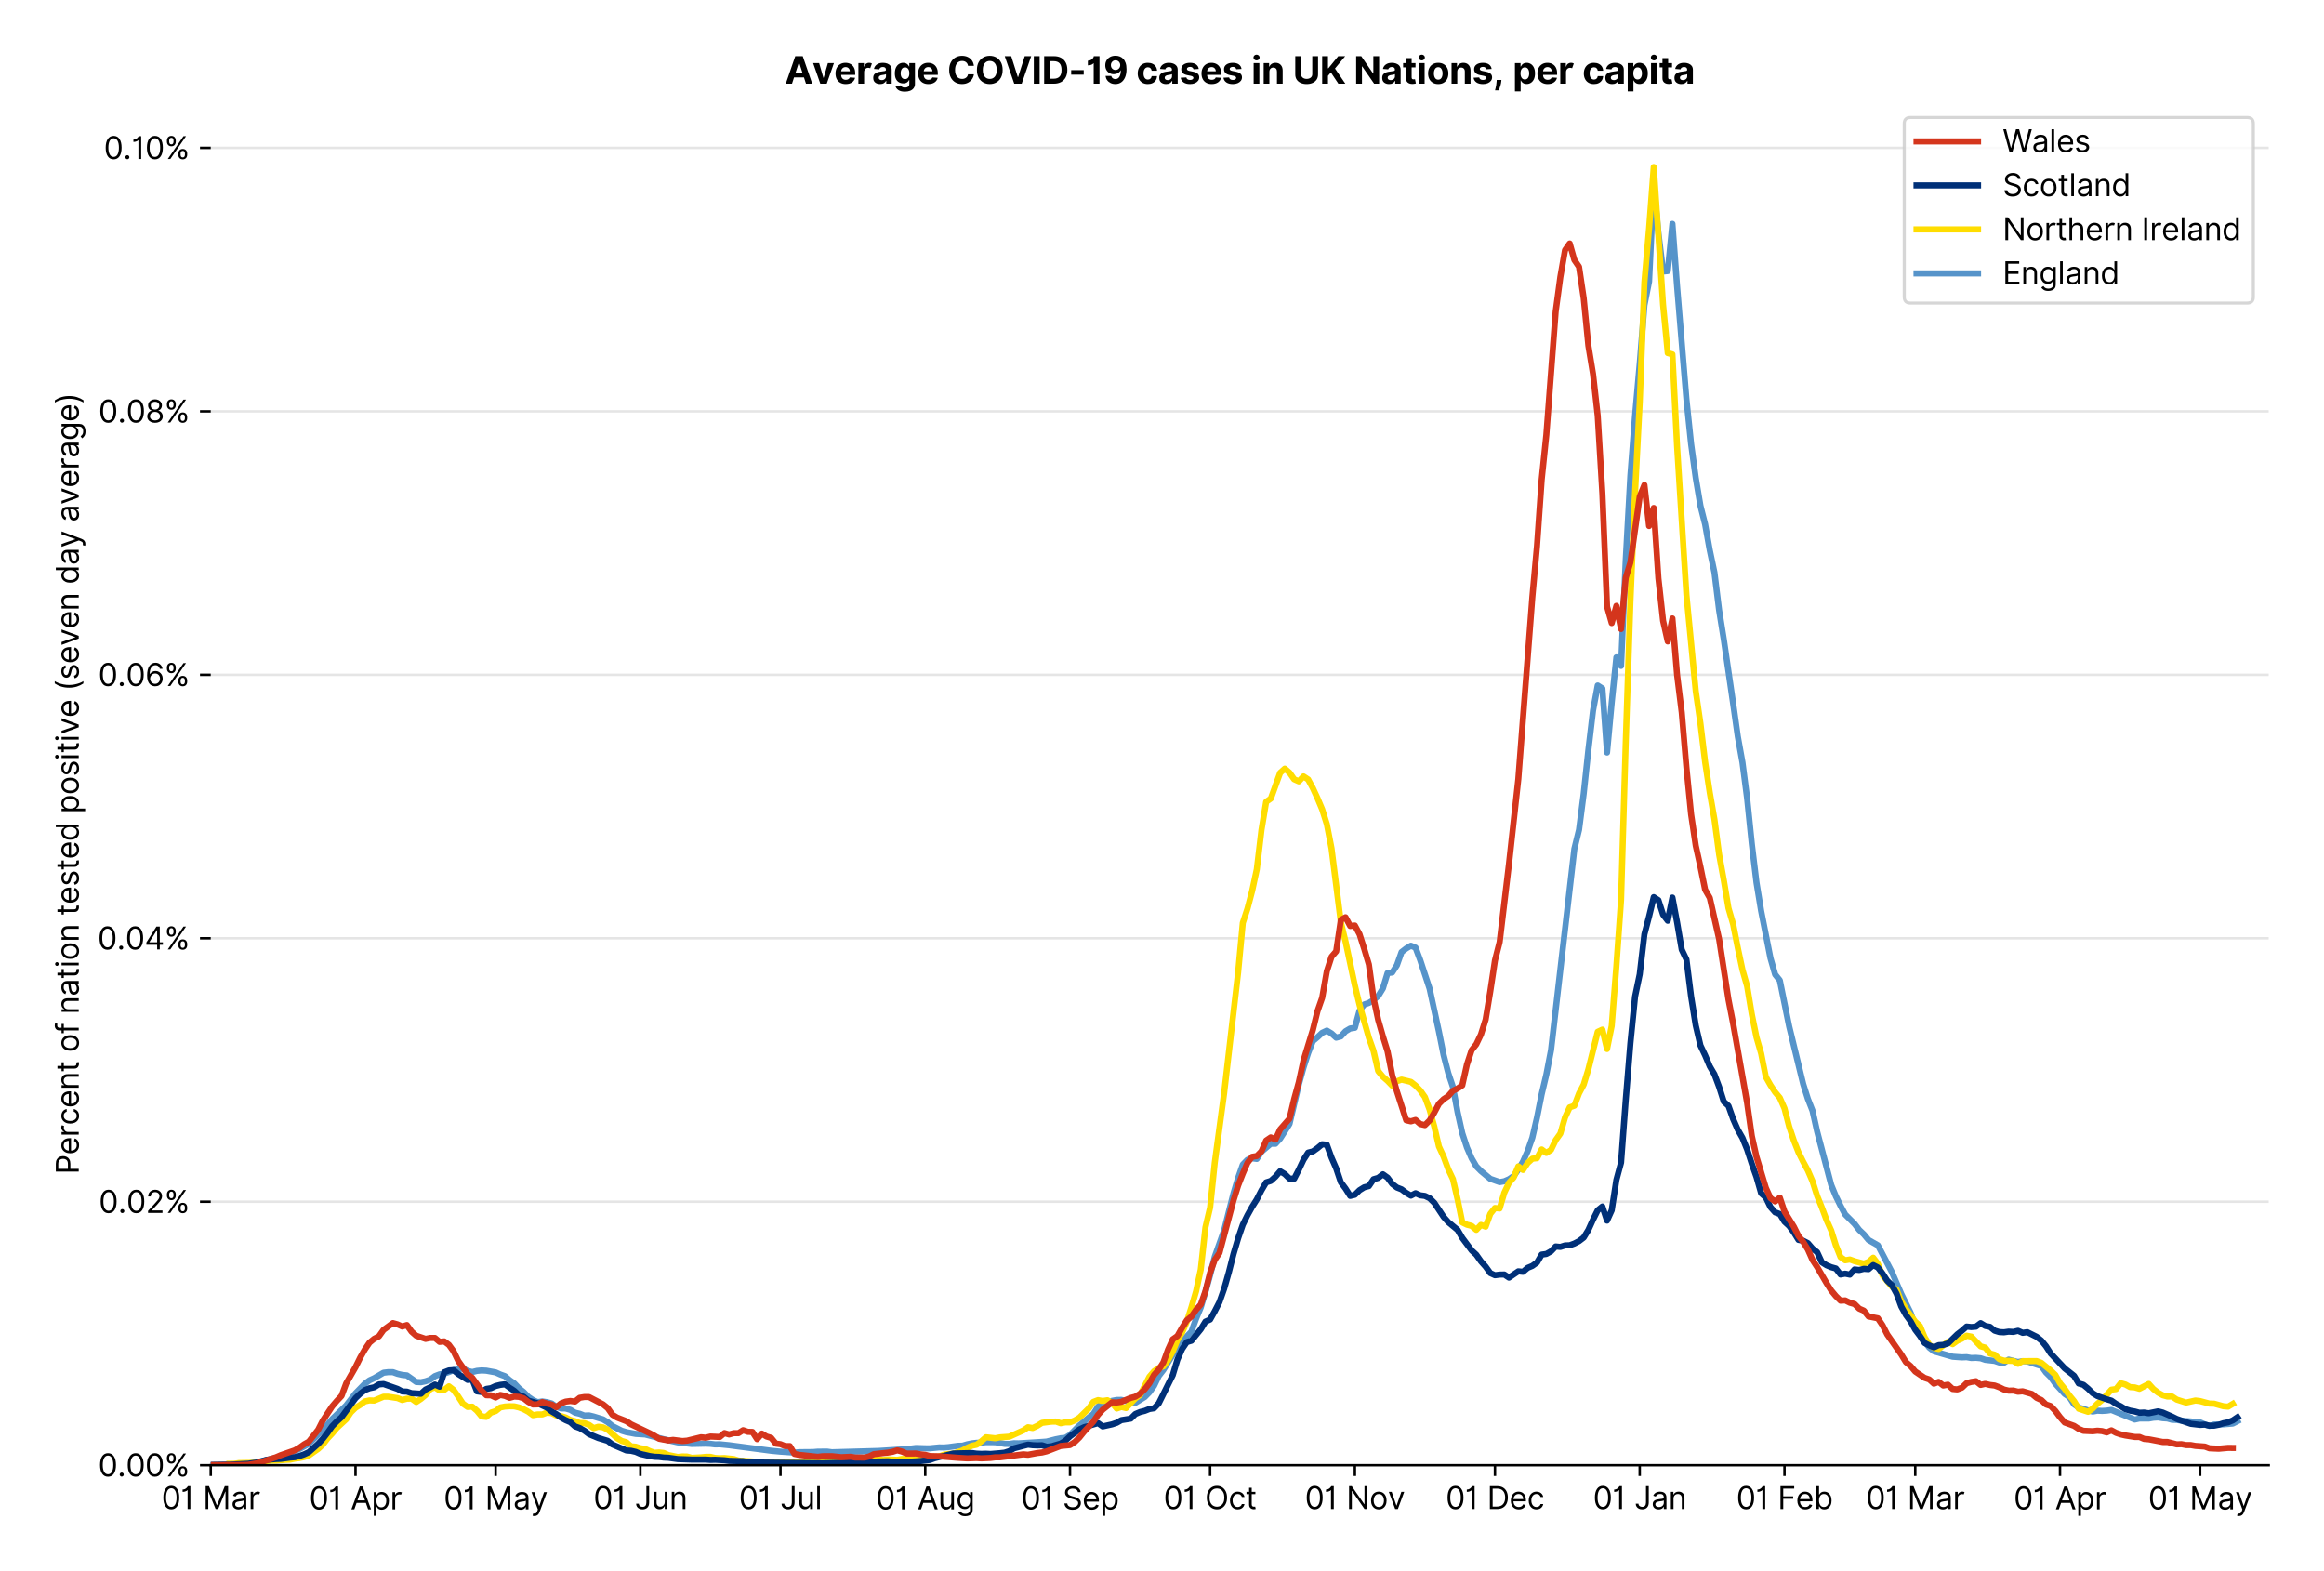 <?xml version="1.0" encoding="utf-8" standalone="no"?>
<!DOCTYPE svg PUBLIC "-//W3C//DTD SVG 1.1//EN"
  "http://www.w3.org/Graphics/SVG/1.1/DTD/svg11.dtd">
<svg version="1.1" viewBox="0 0 756.175 511.276" xmlns="http://www.w3.org/2000/svg" xmlns:xlink="http://www.w3.org/1999/xlink">
 <defs>
  <style type="text/css">*{stroke-linecap:butt;stroke-linejoin:round;}</style>
 </defs>
 <g id="figure_1">
  <g id="patch_1">
   <path d="M 0 511.276 
L 756.175 511.276 
L 756.175 0 
L 0 0 
z
" style="fill:#ffffff;"/>
  </g>
  <g id="axes_1">
   <g id="patch_2">
    <path d="M 68.575 476.745 
L 738.175 476.745 
L 738.175 33.225 
L 68.575 33.225 
z
" style="fill:#ffffff;"/>
   </g>
   <g id="matplotlib.axis_1">
    <g id="xtick_1">
     <g id="line2d_1">
      <defs>
       <path d="M 0 0 
L 0 3.5 
" id="me64a60744c" style="stroke:#000000;stroke-width:0.8;"/>
      </defs>
      <g>
       <use style="stroke:#000000;stroke-width:0.8;" x="68.575" xlink:href="#me64a60744c" y="476.745"/>
      </g>
     </g>
     <g id="text_1">
      <!-- 01 Mar -->
      <g transform="translate(52.538 491.018)scale(0.1 -0.1)">
       <defs>
        <path d="M 2000 -64 
Q 1230 -64 806 561 
Q 382 1186 382 2327 
Q 382 3459 809 4088 
Q 1236 4718 2000 4718 
Q 2764 4718 3191 4088 
Q 3618 3459 3618 2327 
Q 3618 1186 3194 561 
Q 2771 -64 2000 -64 
z
M 2000 436 
Q 2509 436 2791 927 
Q 3073 1418 3073 2327 
Q 3073 3234 2789 3730 
Q 2505 4227 2000 4227 
Q 1496 4227 1211 3730 
Q 927 3234 927 2327 
Q 927 1418 1210 927 
Q 1493 436 2000 436 
z
" id="Inter-Regular-30" transform="scale(0.016)"/>
        <path d="M 1973 4655 
L 1973 0 
L 1409 0 
L 1409 3836 
L 1373 3836 
Q 1341 3773 1209 3692 
Q 1077 3611 868 3551 
Q 659 3491 391 3491 
L 391 3964 
Q 661 3964 859 4061 
Q 1057 4159 1190 4291 
Q 1323 4423 1392 4529 
Q 1461 4636 1473 4655 
L 1973 4655 
z
" id="Inter-Regular-31" transform="scale(0.016)"/>
        <path id="Inter-Regular-20" transform="scale(0.016)"/>
        <path d="M 564 4655 
L 1236 4655 
L 2818 791 
L 2873 791 
L 4455 4655 
L 5127 4655 
L 5127 0 
L 4600 0 
L 4600 3536 
L 4555 3536 
L 3100 0 
L 2591 0 
L 1136 3536 
L 1091 3536 
L 1091 0 
L 564 0 
L 564 4655 
z
" id="Inter-Regular-4d" transform="scale(0.016)"/>
        <path d="M 1518 -82 
Q 1186 -82 916 44 
Q 646 170 486 410 
Q 327 650 327 991 
Q 327 1291 445 1478 
Q 564 1666 761 1773 
Q 959 1880 1199 1933 
Q 1439 1986 1682 2018 
Q 2000 2059 2199 2080 
Q 2398 2102 2490 2154 
Q 2582 2207 2582 2336 
L 2582 2355 
Q 2582 2691 2399 2877 
Q 2216 3064 1846 3064 
Q 1461 3064 1243 2895 
Q 1025 2727 936 2536 
L 427 2718 
Q 564 3036 792 3214 
Q 1021 3393 1292 3464 
Q 1564 3536 1827 3536 
Q 1996 3536 2215 3496 
Q 2434 3457 2640 3334 
Q 2846 3211 2982 2963 
Q 3118 2716 3118 2300 
L 3118 0 
L 2582 0 
L 2582 473 
L 2555 473 
Q 2500 359 2373 229 
Q 2246 100 2034 9 
Q 1823 -82 1518 -82 
z
M 1600 400 
Q 1918 400 2137 525 
Q 2357 650 2469 847 
Q 2582 1045 2582 1264 
L 2582 1755 
Q 2548 1714 2433 1681 
Q 2318 1648 2169 1624 
Q 2021 1600 1881 1583 
Q 1741 1566 1655 1555 
Q 1446 1527 1265 1467 
Q 1084 1407 974 1287 
Q 864 1168 864 964 
Q 864 684 1072 542 
Q 1280 400 1600 400 
z
" id="Inter-Regular-61" transform="scale(0.016)"/>
        <path d="M 491 0 
L 491 3491 
L 1009 3491 
L 1009 2964 
L 1046 2964 
Q 1139 3223 1389 3384 
Q 1639 3545 1955 3545 
Q 2100 3545 2209 3511 
Q 2318 3477 2400 3418 
L 2218 2964 
Q 2161 2993 2085 3010 
Q 2009 3027 1909 3027 
Q 1527 3027 1277 2794 
Q 1027 2561 1027 2209 
L 1027 0 
L 491 0 
z
" id="Inter-Regular-72" transform="scale(0.016)"/>
       </defs>
       <use xlink:href="#Inter-Regular-30"/>
       <use x="62.5" xlink:href="#Inter-Regular-31"/>
       <use x="106.676" xlink:href="#Inter-Regular-20"/>
       <use x="134.801" xlink:href="#Inter-Regular-4d"/>
       <use x="225.994" xlink:href="#Inter-Regular-61"/>
       <use x="282.386" xlink:href="#Inter-Regular-72"/>
      </g>
     </g>
    </g>
    <g id="xtick_2">
     <g id="line2d_2">
      <g>
       <use style="stroke:#000000;stroke-width:0.8;" x="115.678" xlink:href="#me64a60744c" y="476.745"/>
      </g>
     </g>
     <g id="text_2">
      <!-- 01 Apr -->
      <g transform="translate(100.593 491.117)scale(0.1 -0.1)">
       <defs>
        <path d="M 755 0 
L 164 0 
L 1873 4655 
L 2455 4655 
L 4164 0 
L 3573 0 
L 3105 1318 
L 1223 1318 
L 755 0 
z
M 1400 1818 
L 2927 1818 
L 2182 3918 
L 2146 3918 
L 1400 1818 
z
" id="Inter-Regular-41" transform="scale(0.016)"/>
        <path d="M 491 -1309 
L 491 3491 
L 1009 3491 
L 1009 2936 
L 1073 2936 
Q 1132 3027 1237 3169 
Q 1343 3311 1542 3423 
Q 1741 3536 2082 3536 
Q 2523 3536 2859 3315 
Q 3196 3095 3384 2690 
Q 3573 2286 3573 1736 
Q 3573 1182 3384 776 
Q 3196 370 2861 148 
Q 2527 -73 2091 -73 
Q 1755 -73 1552 39 
Q 1350 152 1241 296 
Q 1132 441 1073 536 
L 1027 536 
L 1027 -1309 
L 491 -1309 
z
M 1018 1745 
Q 1018 1152 1276 780 
Q 1534 409 2018 409 
Q 2355 409 2581 587 
Q 2807 766 2921 1069 
Q 3036 1373 3036 1745 
Q 3036 2114 2923 2410 
Q 2811 2707 2585 2881 
Q 2359 3055 2018 3055 
Q 1527 3055 1272 2693 
Q 1018 2332 1018 1745 
z
" id="Inter-Regular-70" transform="scale(0.016)"/>
       </defs>
       <use xlink:href="#Inter-Regular-30"/>
       <use x="62.5" xlink:href="#Inter-Regular-31"/>
       <use x="106.676" xlink:href="#Inter-Regular-20"/>
       <use x="134.801" xlink:href="#Inter-Regular-41"/>
       <use x="202.415" xlink:href="#Inter-Regular-70"/>
       <use x="263.352" xlink:href="#Inter-Regular-72"/>
      </g>
     </g>
    </g>
    <g id="xtick_3">
     <g id="line2d_3">
      <g>
       <use style="stroke:#000000;stroke-width:0.8;" x="161.262" xlink:href="#me64a60744c" y="476.745"/>
      </g>
     </g>
     <g id="text_3">
      <!-- 01 May -->
      <g transform="translate(144.359 491.117)scale(0.1 -0.1)">
       <defs>
        <path d="M 818 -1355 
Q 682 -1355 575 -1333 
Q 468 -1311 427 -1291 
L 564 -818 
Q 857 -893 1053 -814 
Q 1250 -736 1391 -345 
L 1509 -18 
L 218 3491 
L 800 3491 
L 1764 709 
L 1800 709 
L 2764 3491 
L 3346 3491 
L 1846 -564 
Q 1550 -1355 818 -1355 
z
" id="Inter-Regular-79" transform="scale(0.016)"/>
       </defs>
       <use xlink:href="#Inter-Regular-30"/>
       <use x="62.5" xlink:href="#Inter-Regular-31"/>
       <use x="106.676" xlink:href="#Inter-Regular-20"/>
       <use x="134.801" xlink:href="#Inter-Regular-4d"/>
       <use x="225.994" xlink:href="#Inter-Regular-61"/>
       <use x="282.386" xlink:href="#Inter-Regular-79"/>
      </g>
     </g>
    </g>
    <g id="xtick_4">
     <g id="line2d_4">
      <g>
       <use style="stroke:#000000;stroke-width:0.8;" x="208.365" xlink:href="#me64a60744c" y="476.745"/>
      </g>
     </g>
     <g id="text_4">
      <!-- 01 Jun -->
      <g transform="translate(193.081 491.018)scale(0.1 -0.1)">
       <defs>
        <path d="M 2346 4655 
L 2909 4655 
L 2909 1327 
Q 2909 657 2549 296 
Q 2189 -64 1582 -64 
Q 1200 -64 902 76 
Q 605 216 434 475 
Q 264 734 264 1091 
L 818 1091 
Q 818 795 1034 615 
Q 1250 436 1582 436 
Q 1948 436 2147 664 
Q 2346 893 2346 1327 
L 2346 4655 
z
" id="Inter-Regular-4a" transform="scale(0.016)"/>
        <path d="M 2691 1427 
L 2691 3491 
L 3227 3491 
L 3227 0 
L 2691 0 
L 2691 591 
L 2655 591 
Q 2532 325 2273 140 
Q 2014 -45 1618 -45 
Q 1127 -45 809 280 
Q 491 605 491 1273 
L 491 3491 
L 1027 3491 
L 1027 1309 
Q 1027 927 1242 700 
Q 1457 473 1791 473 
Q 1991 473 2199 575 
Q 2407 677 2549 888 
Q 2691 1100 2691 1427 
z
" id="Inter-Regular-75" transform="scale(0.016)"/>
        <path d="M 1027 2100 
L 1027 0 
L 491 0 
L 491 3491 
L 1009 3491 
L 1009 2945 
L 1055 2945 
Q 1177 3211 1427 3373 
Q 1677 3536 2073 3536 
Q 2602 3536 2928 3211 
Q 3255 2886 3255 2218 
L 3255 0 
L 2718 0 
L 2718 2182 
Q 2718 2593 2504 2824 
Q 2291 3055 1918 3055 
Q 1534 3055 1280 2806 
Q 1027 2557 1027 2100 
z
" id="Inter-Regular-6e" transform="scale(0.016)"/>
       </defs>
       <use xlink:href="#Inter-Regular-30"/>
       <use x="62.5" xlink:href="#Inter-Regular-31"/>
       <use x="106.676" xlink:href="#Inter-Regular-20"/>
       <use x="134.801" xlink:href="#Inter-Regular-4a"/>
       <use x="189.063" xlink:href="#Inter-Regular-75"/>
       <use x="247.159" xlink:href="#Inter-Regular-6e"/>
      </g>
     </g>
    </g>
    <g id="xtick_5">
     <g id="line2d_5">
      <g>
       <use style="stroke:#000000;stroke-width:0.8;" x="253.949" xlink:href="#me64a60744c" y="476.745"/>
      </g>
     </g>
     <g id="text_5">
      <!-- 01 Jul -->
      <g transform="translate(240.405 491.018)scale(0.1 -0.1)">
       <defs>
        <path d="M 1027 4655 
L 1027 0 
L 491 0 
L 491 4655 
L 1027 4655 
z
" id="Inter-Regular-6c" transform="scale(0.016)"/>
       </defs>
       <use xlink:href="#Inter-Regular-30"/>
       <use x="62.5" xlink:href="#Inter-Regular-31"/>
       <use x="106.676" xlink:href="#Inter-Regular-20"/>
       <use x="134.801" xlink:href="#Inter-Regular-4a"/>
       <use x="189.063" xlink:href="#Inter-Regular-75"/>
       <use x="247.159" xlink:href="#Inter-Regular-6c"/>
      </g>
     </g>
    </g>
    <g id="xtick_6">
     <g id="line2d_6">
      <g>
       <use style="stroke:#000000;stroke-width:0.8;" x="301.052" xlink:href="#me64a60744c" y="476.745"/>
      </g>
     </g>
     <g id="text_6">
      <!-- 01 Aug -->
      <g transform="translate(284.98 491.117)scale(0.1 -0.1)">
       <defs>
        <path d="M 1900 -1382 
Q 1316 -1382 976 -1169 
Q 636 -957 473 -682 
L 900 -382 
Q 973 -477 1084 -601 
Q 1196 -725 1390 -817 
Q 1584 -909 1900 -909 
Q 2323 -909 2598 -704 
Q 2873 -500 2873 -64 
L 2873 645 
L 2827 645 
Q 2768 550 2660 410 
Q 2552 270 2351 162 
Q 2150 55 1809 55 
Q 1386 55 1051 255 
Q 716 455 521 836 
Q 327 1218 327 1764 
Q 327 2300 516 2699 
Q 705 3098 1041 3317 
Q 1377 3536 1818 3536 
Q 2159 3536 2360 3423 
Q 2561 3311 2669 3169 
Q 2777 3027 2836 2936 
L 2891 2936 
L 2891 3491 
L 3409 3491 
L 3409 -100 
Q 3409 -550 3205 -833 
Q 3002 -1116 2660 -1249 
Q 2318 -1382 1900 -1382 
z
M 1882 536 
Q 2366 536 2624 864 
Q 2882 1193 2882 1773 
Q 2882 2339 2627 2697 
Q 2373 3055 1882 3055 
Q 1541 3055 1315 2882 
Q 1089 2709 976 2418 
Q 864 2127 864 1773 
Q 864 1227 1120 881 
Q 1377 536 1882 536 
z
" id="Inter-Regular-67" transform="scale(0.016)"/>
       </defs>
       <use xlink:href="#Inter-Regular-30"/>
       <use x="62.5" xlink:href="#Inter-Regular-31"/>
       <use x="106.676" xlink:href="#Inter-Regular-20"/>
       <use x="134.801" xlink:href="#Inter-Regular-41"/>
       <use x="202.415" xlink:href="#Inter-Regular-75"/>
       <use x="260.511" xlink:href="#Inter-Regular-67"/>
      </g>
     </g>
    </g>
    <g id="xtick_7">
     <g id="line2d_7">
      <g>
       <use style="stroke:#000000;stroke-width:0.8;" x="348.155" xlink:href="#me64a60744c" y="476.745"/>
      </g>
     </g>
     <g id="text_7">
      <!-- 01 Sep -->
      <g transform="translate(332.268 491.117)scale(0.1 -0.1)">
       <defs>
        <path d="M 3109 3491 
Q 3068 3836 2777 4027 
Q 2486 4218 2064 4218 
Q 1600 4218 1318 3999 
Q 1036 3780 1036 3445 
Q 1036 3195 1189 3042 
Q 1343 2889 1553 2803 
Q 1764 2718 1936 2673 
L 2409 2545 
Q 2591 2498 2815 2414 
Q 3039 2330 3244 2185 
Q 3450 2041 3584 1816 
Q 3718 1591 3718 1264 
Q 3718 886 3521 581 
Q 3325 277 2949 97 
Q 2573 -82 2036 -82 
Q 1286 -82 845 272 
Q 405 627 364 1200 
L 946 1200 
Q 968 936 1124 764 
Q 1280 593 1519 510 
Q 1759 427 2036 427 
Q 2359 427 2616 533 
Q 2873 639 3023 828 
Q 3173 1018 3173 1273 
Q 3173 1505 3043 1650 
Q 2914 1795 2702 1886 
Q 2491 1977 2246 2045 
L 1673 2209 
Q 1127 2366 809 2657 
Q 491 2948 491 3418 
Q 491 3809 703 4101 
Q 916 4393 1276 4555 
Q 1636 4718 2082 4718 
Q 2532 4718 2882 4558 
Q 3232 4398 3437 4120 
Q 3643 3843 3655 3491 
L 3109 3491 
z
" id="Inter-Regular-53" transform="scale(0.016)"/>
        <path d="M 1955 -73 
Q 1450 -73 1085 151 
Q 721 375 524 778 
Q 327 1182 327 1718 
Q 327 2255 524 2665 
Q 721 3075 1074 3305 
Q 1427 3536 1900 3536 
Q 2173 3536 2439 3445 
Q 2705 3355 2923 3151 
Q 3141 2948 3270 2614 
Q 3400 2280 3400 1791 
L 3400 1564 
L 866 1564 
Q 884 1005 1183 707 
Q 1482 409 1955 409 
Q 2271 409 2498 545 
Q 2725 682 2827 955 
L 3346 809 
Q 3223 414 2854 170 
Q 2486 -73 1955 -73 
z
M 866 2027 
L 2855 2027 
Q 2855 2470 2595 2762 
Q 2336 3055 1900 3055 
Q 1593 3055 1368 2911 
Q 1143 2768 1013 2533 
Q 884 2298 866 2027 
z
" id="Inter-Regular-65" transform="scale(0.016)"/>
       </defs>
       <use xlink:href="#Inter-Regular-30"/>
       <use x="62.5" xlink:href="#Inter-Regular-31"/>
       <use x="106.676" xlink:href="#Inter-Regular-20"/>
       <use x="134.801" xlink:href="#Inter-Regular-53"/>
       <use x="198.58" xlink:href="#Inter-Regular-65"/>
       <use x="256.818" xlink:href="#Inter-Regular-70"/>
      </g>
     </g>
    </g>
    <g id="xtick_8">
     <g id="line2d_8">
      <g>
       <use style="stroke:#000000;stroke-width:0.8;" x="393.739" xlink:href="#me64a60744c" y="476.745"/>
      </g>
     </g>
     <g id="text_8">
      <!-- 01 Oct -->
      <g transform="translate(378.583 491.018)scale(0.1 -0.1)">
       <defs>
        <path d="M 4491 2327 
Q 4491 1591 4225 1054 
Q 3959 518 3495 227 
Q 3032 -64 2436 -64 
Q 1841 -64 1377 227 
Q 914 518 648 1054 
Q 382 1591 382 2327 
Q 382 3064 648 3600 
Q 914 4136 1377 4427 
Q 1841 4718 2436 4718 
Q 3032 4718 3495 4427 
Q 3959 4136 4225 3600 
Q 4491 3064 4491 2327 
z
M 3946 2327 
Q 3946 2932 3744 3348 
Q 3543 3764 3201 3977 
Q 2859 4191 2436 4191 
Q 2014 4191 1672 3977 
Q 1330 3764 1128 3348 
Q 927 2932 927 2327 
Q 927 1723 1128 1307 
Q 1330 891 1672 677 
Q 2014 464 2436 464 
Q 2859 464 3201 677 
Q 3543 891 3744 1307 
Q 3946 1723 3946 2327 
z
" id="Inter-Regular-4f" transform="scale(0.016)"/>
        <path d="M 1909 -73 
Q 1418 -73 1063 159 
Q 709 391 518 798 
Q 327 1205 327 1727 
Q 327 2259 524 2667 
Q 721 3075 1074 3305 
Q 1427 3536 1900 3536 
Q 2268 3536 2563 3400 
Q 2859 3264 3047 3018 
Q 3236 2773 3282 2445 
L 2746 2445 
Q 2684 2684 2474 2869 
Q 2264 3055 1909 3055 
Q 1439 3055 1151 2697 
Q 864 2339 864 1745 
Q 864 1139 1148 774 
Q 1432 409 1909 409 
Q 2223 409 2447 570 
Q 2671 732 2746 1018 
L 3282 1018 
Q 3236 709 3058 462 
Q 2880 216 2588 71 
Q 2296 -73 1909 -73 
z
" id="Inter-Regular-63" transform="scale(0.016)"/>
        <path d="M 2009 3491 
L 2009 3036 
L 1264 3036 
L 1264 1000 
Q 1264 773 1331 660 
Q 1398 548 1503 510 
Q 1609 473 1727 473 
Q 1816 473 1873 483 
Q 1930 493 1964 500 
L 2073 18 
Q 2018 -2 1920 -23 
Q 1823 -45 1673 -45 
Q 1446 -45 1228 52 
Q 1011 150 869 350 
Q 727 550 727 855 
L 727 3036 
L 200 3036 
L 200 3491 
L 727 3491 
L 727 4327 
L 1264 4327 
L 1264 3491 
L 2009 3491 
z
" id="Inter-Regular-74" transform="scale(0.016)"/>
       </defs>
       <use xlink:href="#Inter-Regular-30"/>
       <use x="62.5" xlink:href="#Inter-Regular-31"/>
       <use x="106.676" xlink:href="#Inter-Regular-20"/>
       <use x="134.801" xlink:href="#Inter-Regular-4f"/>
       <use x="210.938" xlink:href="#Inter-Regular-63"/>
       <use x="266.761" xlink:href="#Inter-Regular-74"/>
      </g>
     </g>
    </g>
    <g id="xtick_9">
     <g id="line2d_9">
      <g>
       <use style="stroke:#000000;stroke-width:0.8;" x="440.842" xlink:href="#me64a60744c" y="476.745"/>
      </g>
     </g>
     <g id="text_9">
      <!-- 01 Nov -->
      <g transform="translate(424.571 491.018)scale(0.1 -0.1)">
       <defs>
        <path d="M 4255 4655 
L 4255 0 
L 3709 0 
L 1173 3655 
L 1127 3655 
L 1127 0 
L 564 0 
L 564 4655 
L 1109 4655 
L 3655 991 
L 3700 991 
L 3700 4655 
L 4255 4655 
z
" id="Inter-Regular-4e" transform="scale(0.016)"/>
        <path d="M 1909 -73 
Q 1436 -73 1080 152 
Q 725 377 526 781 
Q 327 1186 327 1727 
Q 327 2273 526 2679 
Q 725 3086 1080 3311 
Q 1436 3536 1909 3536 
Q 2382 3536 2737 3311 
Q 3093 3086 3292 2679 
Q 3491 2273 3491 1727 
Q 3491 1186 3292 781 
Q 3093 377 2737 152 
Q 2382 -73 1909 -73 
z
M 1909 409 
Q 2268 409 2500 593 
Q 2732 777 2843 1077 
Q 2955 1377 2955 1727 
Q 2955 2077 2843 2379 
Q 2732 2682 2500 2868 
Q 2268 3055 1909 3055 
Q 1550 3055 1318 2868 
Q 1086 2682 975 2379 
Q 864 2077 864 1727 
Q 864 1377 975 1077 
Q 1086 777 1318 593 
Q 1550 409 1909 409 
z
" id="Inter-Regular-6f" transform="scale(0.016)"/>
        <path d="M 3346 3491 
L 2055 0 
L 1509 0 
L 218 3491 
L 800 3491 
L 1764 709 
L 1800 709 
L 2764 3491 
L 3346 3491 
z
" id="Inter-Regular-76" transform="scale(0.016)"/>
       </defs>
       <use xlink:href="#Inter-Regular-30"/>
       <use x="62.5" xlink:href="#Inter-Regular-31"/>
       <use x="106.676" xlink:href="#Inter-Regular-20"/>
       <use x="134.801" xlink:href="#Inter-Regular-4e"/>
       <use x="210.085" xlink:href="#Inter-Regular-6f"/>
       <use x="269.744" xlink:href="#Inter-Regular-76"/>
      </g>
     </g>
    </g>
    <g id="xtick_10">
     <g id="line2d_10">
      <g>
       <use style="stroke:#000000;stroke-width:0.8;" x="486.426" xlink:href="#me64a60744c" y="476.745"/>
      </g>
     </g>
     <g id="text_10">
      <!-- 01 Dec -->
      <g transform="translate(470.389 491.018)scale(0.1 -0.1)">
       <defs>
        <path d="M 2000 0 
L 564 0 
L 564 4655 
L 2064 4655 
Q 2741 4655 3223 4376 
Q 3705 4098 3961 3578 
Q 4218 3059 4218 2336 
Q 4218 1609 3959 1085 
Q 3700 561 3204 280 
Q 2709 0 2000 0 
z
M 1127 500 
L 1964 500 
Q 2830 500 3251 992 
Q 3673 1484 3673 2336 
Q 3673 3182 3259 3668 
Q 2846 4155 2027 4155 
L 1127 4155 
L 1127 500 
z
" id="Inter-Regular-44" transform="scale(0.016)"/>
       </defs>
       <use xlink:href="#Inter-Regular-30"/>
       <use x="62.5" xlink:href="#Inter-Regular-31"/>
       <use x="106.676" xlink:href="#Inter-Regular-20"/>
       <use x="134.801" xlink:href="#Inter-Regular-44"/>
       <use x="206.676" xlink:href="#Inter-Regular-65"/>
       <use x="264.915" xlink:href="#Inter-Regular-63"/>
      </g>
     </g>
    </g>
    <g id="xtick_11">
     <g id="line2d_11">
      <g>
       <use style="stroke:#000000;stroke-width:0.8;" x="533.529" xlink:href="#me64a60744c" y="476.745"/>
      </g>
     </g>
     <g id="text_11">
      <!-- 01 Jan -->
      <g transform="translate(518.33 491.018)scale(0.1 -0.1)">
       <use xlink:href="#Inter-Regular-30"/>
       <use x="62.5" xlink:href="#Inter-Regular-31"/>
       <use x="106.676" xlink:href="#Inter-Regular-20"/>
       <use x="134.801" xlink:href="#Inter-Regular-4a"/>
       <use x="189.063" xlink:href="#Inter-Regular-61"/>
       <use x="245.455" xlink:href="#Inter-Regular-6e"/>
      </g>
     </g>
    </g>
    <g id="xtick_12">
     <g id="line2d_12">
      <g>
       <use style="stroke:#000000;stroke-width:0.8;" x="580.632" xlink:href="#me64a60744c" y="476.745"/>
      </g>
     </g>
     <g id="text_12">
      <!-- 01 Feb -->
      <g transform="translate(564.943 491.018)scale(0.1 -0.1)">
       <defs>
        <path d="M 564 0 
L 564 4655 
L 3355 4655 
L 3355 4155 
L 1127 4155 
L 1127 2582 
L 3146 2582 
L 3146 2082 
L 1127 2082 
L 1127 0 
L 564 0 
z
" id="Inter-Regular-46" transform="scale(0.016)"/>
        <path d="M 564 0 
L 564 4655 
L 1100 4655 
L 1100 2936 
L 1146 2936 
Q 1205 3027 1310 3169 
Q 1416 3311 1615 3423 
Q 1814 3536 2155 3536 
Q 2596 3536 2932 3315 
Q 3268 3095 3457 2690 
Q 3646 2286 3646 1736 
Q 3646 1182 3457 776 
Q 3268 370 2934 148 
Q 2600 -73 2164 -73 
Q 1827 -73 1625 39 
Q 1423 152 1314 296 
Q 1205 441 1146 536 
L 1082 536 
L 1082 0 
L 564 0 
z
M 1091 1745 
Q 1091 1152 1349 780 
Q 1607 409 2091 409 
Q 2427 409 2653 587 
Q 2880 766 2994 1069 
Q 3109 1373 3109 1745 
Q 3109 2114 2996 2410 
Q 2884 2707 2658 2881 
Q 2432 3055 2091 3055 
Q 1600 3055 1345 2693 
Q 1091 2332 1091 1745 
z
" id="Inter-Regular-62" transform="scale(0.016)"/>
       </defs>
       <use xlink:href="#Inter-Regular-30"/>
       <use x="62.5" xlink:href="#Inter-Regular-31"/>
       <use x="106.676" xlink:href="#Inter-Regular-20"/>
       <use x="134.801" xlink:href="#Inter-Regular-46"/>
       <use x="193.466" xlink:href="#Inter-Regular-65"/>
       <use x="251.705" xlink:href="#Inter-Regular-62"/>
      </g>
     </g>
    </g>
    <g id="xtick_13">
     <g id="line2d_13">
      <g>
       <use style="stroke:#000000;stroke-width:0.8;" x="623.177" xlink:href="#me64a60744c" y="476.745"/>
      </g>
     </g>
     <g id="text_13">
      <!-- 01 Mar -->
      <g transform="translate(607.14 491.018)scale(0.1 -0.1)">
       <use xlink:href="#Inter-Regular-30"/>
       <use x="62.5" xlink:href="#Inter-Regular-31"/>
       <use x="106.676" xlink:href="#Inter-Regular-20"/>
       <use x="134.801" xlink:href="#Inter-Regular-4d"/>
       <use x="225.994" xlink:href="#Inter-Regular-61"/>
       <use x="282.386" xlink:href="#Inter-Regular-72"/>
      </g>
     </g>
    </g>
    <g id="xtick_14">
     <g id="line2d_14">
      <g>
       <use style="stroke:#000000;stroke-width:0.8;" x="670.28" xlink:href="#me64a60744c" y="476.745"/>
      </g>
     </g>
     <g id="text_14">
      <!-- 01 Apr -->
      <g transform="translate(655.195 491.117)scale(0.1 -0.1)">
       <use xlink:href="#Inter-Regular-30"/>
       <use x="62.5" xlink:href="#Inter-Regular-31"/>
       <use x="106.676" xlink:href="#Inter-Regular-20"/>
       <use x="134.801" xlink:href="#Inter-Regular-41"/>
       <use x="202.415" xlink:href="#Inter-Regular-70"/>
       <use x="263.352" xlink:href="#Inter-Regular-72"/>
      </g>
     </g>
    </g>
    <g id="xtick_15">
     <g id="line2d_15">
      <g>
       <use style="stroke:#000000;stroke-width:0.8;" x="715.864" xlink:href="#me64a60744c" y="476.745"/>
      </g>
     </g>
     <g id="text_15">
      <!-- 01 May -->
      <g transform="translate(698.961 491.117)scale(0.1 -0.1)">
       <use xlink:href="#Inter-Regular-30"/>
       <use x="62.5" xlink:href="#Inter-Regular-31"/>
       <use x="106.676" xlink:href="#Inter-Regular-20"/>
       <use x="134.801" xlink:href="#Inter-Regular-4d"/>
       <use x="225.994" xlink:href="#Inter-Regular-61"/>
       <use x="282.386" xlink:href="#Inter-Regular-79"/>
      </g>
     </g>
    </g>
   </g>
   <g id="matplotlib.axis_2">
    <g id="ytick_1">
     <g id="line2d_16">
      <path clip-path="url(#pae7ff35922)" d="M 68.575 476.745 
L 738.175 476.745 
" style="fill:none;stroke:#e5e5e5;stroke-linecap:square;stroke-width:0.8;"/>
     </g>
     <g id="line2d_17">
      <defs>
       <path d="M 0 0 
L -3.5 0 
" id="m88a59b6f95" style="stroke:#000000;stroke-width:0.8;"/>
      </defs>
      <g>
       <use style="stroke:#000000;stroke-width:0.8;" x="68.575" xlink:href="#m88a59b6f95" y="476.745"/>
      </g>
     </g>
     <g id="text_16">
      <!-- 0.00% -->
      <g transform="translate(31.944 480.382)scale(0.1 -0.1)">
       <defs>
        <path d="M 882 -36 
Q 714 -36 593 84 
Q 473 205 473 373 
Q 473 541 593 661 
Q 714 782 882 782 
Q 1050 782 1170 661 
Q 1291 541 1291 373 
Q 1291 205 1170 84 
Q 1050 -36 882 -36 
z
" id="Inter-Regular-2e" transform="scale(0.016)"/>
        <path d="M 2855 873 
L 2855 1118 
Q 2855 1373 2960 1585 
Q 3066 1798 3269 1926 
Q 3473 2055 3764 2055 
Q 4059 2055 4259 1926 
Q 4459 1798 4561 1585 
Q 4664 1373 4664 1118 
L 4664 873 
Q 4664 618 4560 405 
Q 4457 193 4256 64 
Q 4055 -64 3764 -64 
Q 3468 -64 3266 64 
Q 3064 193 2959 405 
Q 2855 618 2855 873 
z
M 536 3536 
L 536 3782 
Q 536 4036 642 4248 
Q 748 4461 951 4589 
Q 1155 4718 1446 4718 
Q 1741 4718 1941 4589 
Q 2141 4461 2243 4248 
Q 2346 4036 2346 3782 
L 2346 3536 
Q 2346 3282 2242 3069 
Q 2139 2857 1937 2728 
Q 1736 2600 1446 2600 
Q 1150 2600 948 2728 
Q 746 2857 641 3069 
Q 536 3282 536 3536 
z
M 709 0 
L 3909 4655 
L 4427 4655 
L 1227 0 
L 709 0 
z
M 3318 1118 
L 3318 873 
Q 3318 661 3418 494 
Q 3518 327 3764 327 
Q 4002 327 4101 494 
Q 4200 661 4200 873 
L 4200 1118 
Q 4200 1330 4104 1497 
Q 4009 1664 3764 1664 
Q 3525 1664 3421 1497 
Q 3318 1330 3318 1118 
z
M 1000 3782 
L 1000 3536 
Q 1000 3325 1100 3158 
Q 1200 2991 1446 2991 
Q 1684 2991 1783 3158 
Q 1882 3325 1882 3536 
L 1882 3782 
Q 1882 3993 1786 4160 
Q 1691 4327 1446 4327 
Q 1207 4327 1103 4160 
Q 1000 3993 1000 3782 
z
" id="Inter-Regular-25" transform="scale(0.016)"/>
       </defs>
       <use xlink:href="#Inter-Regular-30"/>
       <use x="62.5" xlink:href="#Inter-Regular-2e"/>
       <use x="90.057" xlink:href="#Inter-Regular-30"/>
       <use x="152.557" xlink:href="#Inter-Regular-30"/>
       <use x="215.057" xlink:href="#Inter-Regular-25"/>
      </g>
     </g>
    </g>
    <g id="ytick_2">
     <g id="line2d_18">
      <path clip-path="url(#pae7ff35922)" d="M 68.575 391.019 
L 738.175 391.019 
" style="fill:none;stroke:#e5e5e5;stroke-linecap:square;stroke-width:0.8;"/>
     </g>
     <g id="line2d_19">
      <g>
       <use style="stroke:#000000;stroke-width:0.8;" x="68.575" xlink:href="#m88a59b6f95" y="391.019"/>
      </g>
     </g>
     <g id="text_17">
      <!-- 0.02% -->
      <g transform="translate(32.142 394.656)scale(0.1 -0.1)">
       <defs>
        <path d="M 482 0 
L 482 409 
L 2018 2091 
Q 2289 2386 2464 2605 
Q 2639 2825 2724 3019 
Q 2809 3214 2809 3427 
Q 2809 3795 2553 4011 
Q 2298 4227 1918 4227 
Q 1514 4227 1275 3985 
Q 1036 3743 1036 3345 
L 500 3345 
Q 500 3755 688 4064 
Q 877 4373 1203 4545 
Q 1530 4718 1936 4718 
Q 2346 4718 2661 4545 
Q 2977 4373 3156 4079 
Q 3336 3786 3336 3427 
Q 3336 3170 3244 2926 
Q 3152 2682 2926 2383 
Q 2700 2084 2300 1655 
L 1255 536 
L 1255 500 
L 3418 500 
L 3418 0 
L 482 0 
z
" id="Inter-Regular-32" transform="scale(0.016)"/>
       </defs>
       <use xlink:href="#Inter-Regular-30"/>
       <use x="62.5" xlink:href="#Inter-Regular-2e"/>
       <use x="90.057" xlink:href="#Inter-Regular-30"/>
       <use x="152.557" xlink:href="#Inter-Regular-32"/>
       <use x="213.068" xlink:href="#Inter-Regular-25"/>
      </g>
     </g>
    </g>
    <g id="ytick_3">
     <g id="line2d_20">
      <path clip-path="url(#pae7ff35922)" d="M 68.575 305.293 
L 738.175 305.293 
" style="fill:none;stroke:#e5e5e5;stroke-linecap:square;stroke-width:0.8;"/>
     </g>
     <g id="line2d_21">
      <g>
       <use style="stroke:#000000;stroke-width:0.8;" x="68.575" xlink:href="#m88a59b6f95" y="305.293"/>
      </g>
     </g>
     <g id="text_18">
      <!-- 0.04% -->
      <g transform="translate(31.773 308.93)scale(0.1 -0.1)">
       <defs>
        <path d="M 373 955 
L 373 1418 
L 2418 4655 
L 3100 4655 
L 3100 1455 
L 3736 1455 
L 3736 955 
L 3100 955 
L 3100 0 
L 2564 0 
L 2564 955 
L 373 955 
z
M 2564 1455 
L 2564 3936 
L 2527 3936 
L 982 1491 
L 982 1455 
L 2564 1455 
z
" id="Inter-Regular-34" transform="scale(0.016)"/>
       </defs>
       <use xlink:href="#Inter-Regular-30"/>
       <use x="62.5" xlink:href="#Inter-Regular-2e"/>
       <use x="90.057" xlink:href="#Inter-Regular-30"/>
       <use x="152.557" xlink:href="#Inter-Regular-34"/>
       <use x="216.761" xlink:href="#Inter-Regular-25"/>
      </g>
     </g>
    </g>
    <g id="ytick_4">
     <g id="line2d_22">
      <path clip-path="url(#pae7ff35922)" d="M 68.575 219.567 
L 738.175 219.567 
" style="fill:none;stroke:#e5e5e5;stroke-linecap:square;stroke-width:0.8;"/>
     </g>
     <g id="line2d_23">
      <g>
       <use style="stroke:#000000;stroke-width:0.8;" x="68.575" xlink:href="#m88a59b6f95" y="219.567"/>
      </g>
     </g>
     <g id="text_19">
      <!-- 0.06% -->
      <g transform="translate(31.958 223.204)scale(0.1 -0.1)">
       <defs>
        <path d="M 2027 -64 
Q 1741 -59 1454 45 
Q 1168 150 932 399 
Q 696 648 552 1074 
Q 409 1500 409 2145 
Q 409 3386 861 4056 
Q 1314 4727 2100 4727 
Q 2686 4727 3073 4384 
Q 3461 4041 3546 3491 
L 2991 3491 
Q 2914 3811 2691 4019 
Q 2468 4227 2100 4227 
Q 1559 4227 1249 3755 
Q 939 3284 936 2427 
L 973 2427 
Q 1164 2716 1461 2880 
Q 1759 3045 2118 3045 
Q 2518 3045 2850 2846 
Q 3182 2648 3382 2299 
Q 3582 1950 3582 1500 
Q 3582 1068 3389 710 
Q 3196 352 2847 142 
Q 2498 -68 2027 -64 
z
M 2027 436 
Q 2314 436 2542 579 
Q 2771 723 2903 964 
Q 3036 1205 3036 1500 
Q 3036 1789 2908 2026 
Q 2780 2264 2556 2404 
Q 2332 2545 2046 2545 
Q 1757 2545 1525 2397 
Q 1293 2250 1157 2010 
Q 1021 1770 1018 1491 
Q 1018 1214 1149 973 
Q 1280 732 1508 584 
Q 1736 436 2027 436 
z
" id="Inter-Regular-36" transform="scale(0.016)"/>
       </defs>
       <use xlink:href="#Inter-Regular-30"/>
       <use x="62.5" xlink:href="#Inter-Regular-2e"/>
       <use x="90.057" xlink:href="#Inter-Regular-30"/>
       <use x="152.557" xlink:href="#Inter-Regular-36"/>
       <use x="214.915" xlink:href="#Inter-Regular-25"/>
      </g>
     </g>
    </g>
    <g id="ytick_5">
     <g id="line2d_24">
      <path clip-path="url(#pae7ff35922)" d="M 68.575 133.841 
L 738.175 133.841 
" style="fill:none;stroke:#e5e5e5;stroke-linecap:square;stroke-width:0.8;"/>
     </g>
     <g id="line2d_25">
      <g>
       <use style="stroke:#000000;stroke-width:0.8;" x="68.575" xlink:href="#m88a59b6f95" y="133.841"/>
      </g>
     </g>
     <g id="text_20">
      <!-- 0.08% -->
      <g transform="translate(32.028 137.478)scale(0.1 -0.1)">
       <defs>
        <path d="M 1973 -64 
Q 1505 -64 1147 103 
Q 789 270 589 564 
Q 389 859 391 1236 
Q 389 1532 507 1783 
Q 625 2034 830 2203 
Q 1036 2373 1291 2418 
L 1291 2445 
Q 957 2532 759 2821 
Q 561 3111 564 3482 
Q 561 3836 743 4115 
Q 925 4395 1244 4556 
Q 1564 4718 1973 4718 
Q 2377 4718 2695 4556 
Q 3014 4395 3197 4115 
Q 3380 3836 3382 3482 
Q 3380 3111 3181 2821 
Q 2982 2532 2655 2445 
L 2655 2418 
Q 2907 2373 3109 2203 
Q 3311 2034 3431 1783 
Q 3552 1532 3555 1236 
Q 3552 859 3351 564 
Q 3150 270 2794 103 
Q 2439 -64 1973 -64 
z
M 1973 436 
Q 2446 436 2722 662 
Q 2998 889 3000 1264 
Q 2998 1527 2864 1729 
Q 2730 1932 2499 2048 
Q 2268 2164 1973 2164 
Q 1675 2164 1442 2048 
Q 1209 1932 1076 1729 
Q 943 1527 946 1264 
Q 943 889 1218 662 
Q 1493 436 1973 436 
z
M 1973 2645 
Q 2348 2645 2591 2864 
Q 2834 3084 2836 3445 
Q 2834 3800 2596 4013 
Q 2359 4227 1973 4227 
Q 1582 4227 1344 4013 
Q 1107 3800 1109 3445 
Q 1107 3084 1349 2864 
Q 1591 2645 1973 2645 
z
" id="Inter-Regular-38" transform="scale(0.016)"/>
       </defs>
       <use xlink:href="#Inter-Regular-30"/>
       <use x="62.5" xlink:href="#Inter-Regular-2e"/>
       <use x="90.057" xlink:href="#Inter-Regular-30"/>
       <use x="152.557" xlink:href="#Inter-Regular-38"/>
       <use x="214.205" xlink:href="#Inter-Regular-25"/>
      </g>
     </g>
    </g>
    <g id="ytick_6">
     <g id="line2d_26">
      <path clip-path="url(#pae7ff35922)" d="M 68.575 48.115 
L 738.175 48.115 
" style="fill:none;stroke:#e5e5e5;stroke-linecap:square;stroke-width:0.8;"/>
     </g>
     <g id="line2d_27">
      <g>
       <use style="stroke:#000000;stroke-width:0.8;" x="68.575" xlink:href="#m88a59b6f95" y="48.115"/>
      </g>
     </g>
     <g id="text_21">
      <!-- 0.10% -->
      <g transform="translate(33.777 51.752)scale(0.1 -0.1)">
       <use xlink:href="#Inter-Regular-30"/>
       <use x="62.5" xlink:href="#Inter-Regular-2e"/>
       <use x="90.057" xlink:href="#Inter-Regular-31"/>
       <use x="134.233" xlink:href="#Inter-Regular-30"/>
       <use x="196.733" xlink:href="#Inter-Regular-25"/>
      </g>
     </g>
    </g>
    <g id="text_22">
     <!-- Percent of nation tested positive (seven day average) -->
     <g transform="translate(25.614 382.124)rotate(-90)scale(0.1 -0.1)">
      <defs>
       <path d="M 564 0 
L 564 4655 
L 2136 4655 
Q 2684 4655 3033 4458 
Q 3382 4261 3550 3927 
Q 3718 3593 3718 3182 
Q 3718 2770 3551 2434 
Q 3384 2098 3036 1899 
Q 2689 1700 2146 1700 
L 1127 1700 
L 1127 0 
L 564 0 
z
M 1127 2200 
L 2127 2200 
Q 2689 2200 2926 2482 
Q 3164 2764 3164 3182 
Q 3164 3602 2925 3878 
Q 2686 4155 2118 4155 
L 1127 4155 
L 1127 2200 
z
" id="Inter-Regular-50" transform="scale(0.016)"/>
       <path d="M 2046 3491 
L 2046 3036 
L 1264 3036 
L 1264 0 
L 727 0 
L 727 3036 
L 164 3036 
L 164 3491 
L 727 3491 
L 727 3973 
Q 727 4273 868 4473 
Q 1009 4673 1234 4773 
Q 1459 4873 1709 4873 
Q 1907 4873 2032 4841 
Q 2157 4809 2218 4782 
L 2064 4318 
Q 2023 4332 1951 4352 
Q 1880 4373 1764 4373 
Q 1498 4373 1381 4239 
Q 1264 4105 1264 3845 
L 1264 3491 
L 2046 3491 
z
" id="Inter-Regular-66" transform="scale(0.016)"/>
       <path d="M 491 0 
L 491 3491 
L 1027 3491 
L 1027 0 
L 491 0 
z
M 764 4073 
Q 607 4073 494 4179 
Q 382 4286 382 4436 
Q 382 4586 494 4693 
Q 607 4800 764 4800 
Q 921 4800 1033 4693 
Q 1146 4586 1146 4436 
Q 1146 4286 1033 4179 
Q 921 4073 764 4073 
z
" id="Inter-Regular-69" transform="scale(0.016)"/>
       <path d="M 2964 2709 
L 2482 2573 
Q 2411 2755 2245 2914 
Q 2080 3073 1727 3073 
Q 1407 3073 1194 2926 
Q 982 2780 982 2555 
Q 982 2355 1127 2239 
Q 1273 2123 1582 2045 
L 2100 1918 
Q 3027 1691 3027 973 
Q 3027 673 2855 436 
Q 2684 200 2377 63 
Q 2071 -73 1664 -73 
Q 1130 -73 780 159 
Q 430 391 336 836 
L 846 964 
Q 989 400 1655 400 
Q 2030 400 2251 560 
Q 2473 720 2473 945 
Q 2473 1316 1955 1436 
L 1373 1573 
Q 893 1686 669 1926 
Q 446 2166 446 2527 
Q 446 2823 613 3050 
Q 780 3277 1069 3406 
Q 1359 3536 1727 3536 
Q 2246 3536 2542 3309 
Q 2839 3082 2964 2709 
z
" id="Inter-Regular-73" transform="scale(0.016)"/>
       <path d="M 1809 -73 
Q 1373 -73 1039 148 
Q 705 370 516 776 
Q 327 1182 327 1736 
Q 327 2286 516 2690 
Q 705 3095 1041 3315 
Q 1377 3536 1818 3536 
Q 2159 3536 2358 3423 
Q 2557 3311 2662 3169 
Q 2768 3027 2827 2936 
L 2873 2936 
L 2873 4655 
L 3409 4655 
L 3409 0 
L 2891 0 
L 2891 536 
L 2827 536 
Q 2768 441 2659 296 
Q 2550 152 2348 39 
Q 2146 -73 1809 -73 
z
M 1882 409 
Q 2366 409 2624 780 
Q 2882 1152 2882 1745 
Q 2882 2332 2627 2693 
Q 2373 3055 1882 3055 
Q 1541 3055 1315 2881 
Q 1089 2707 976 2410 
Q 864 2114 864 1745 
Q 864 1373 978 1069 
Q 1093 766 1319 587 
Q 1546 409 1882 409 
z
" id="Inter-Regular-64" transform="scale(0.016)"/>
       <path d="M 682 1964 
Q 682 2823 906 3544 
Q 1130 4266 1546 4873 
L 2018 4873 
Q 1800 4573 1623 4095 
Q 1446 3618 1341 3061 
Q 1236 2505 1236 1964 
Q 1236 1423 1341 866 
Q 1446 309 1623 -168 
Q 1800 -645 2018 -945 
L 1546 -945 
Q 1130 -339 906 383 
Q 682 1105 682 1964 
z
" id="Inter-Regular-28" transform="scale(0.016)"/>
       <path d="M 1638 1940 
Q 1638 1081 1414 359 
Q 1191 -362 775 -969 
L 302 -969 
Q 520 -669 697 -191 
Q 875 286 979 842 
Q 1084 1399 1084 1940 
Q 1084 2481 979 3038 
Q 875 3595 697 4072 
Q 520 4549 302 4849 
L 775 4849 
Q 1191 4243 1414 3521 
Q 1638 2799 1638 1940 
z
" id="Inter-Regular-29" transform="scale(0.016)"/>
      </defs>
      <use xlink:href="#Inter-Regular-50"/>
      <use x="63.494" xlink:href="#Inter-Regular-65"/>
      <use x="121.733" xlink:href="#Inter-Regular-72"/>
      <use x="160.085" xlink:href="#Inter-Regular-63"/>
      <use x="215.909" xlink:href="#Inter-Regular-65"/>
      <use x="274.148" xlink:href="#Inter-Regular-6e"/>
      <use x="332.671" xlink:href="#Inter-Regular-74"/>
      <use x="369.034" xlink:href="#Inter-Regular-20"/>
      <use x="397.159" xlink:href="#Inter-Regular-6f"/>
      <use x="456.818" xlink:href="#Inter-Regular-66"/>
      <use x="492.898" xlink:href="#Inter-Regular-20"/>
      <use x="521.023" xlink:href="#Inter-Regular-6e"/>
      <use x="579.546" xlink:href="#Inter-Regular-61"/>
      <use x="635.938" xlink:href="#Inter-Regular-74"/>
      <use x="672.301" xlink:href="#Inter-Regular-69"/>
      <use x="696.023" xlink:href="#Inter-Regular-6f"/>
      <use x="755.682" xlink:href="#Inter-Regular-6e"/>
      <use x="814.205" xlink:href="#Inter-Regular-20"/>
      <use x="842.33" xlink:href="#Inter-Regular-74"/>
      <use x="878.693" xlink:href="#Inter-Regular-65"/>
      <use x="936.932" xlink:href="#Inter-Regular-73"/>
      <use x="989.205" xlink:href="#Inter-Regular-74"/>
      <use x="1025.568" xlink:href="#Inter-Regular-65"/>
      <use x="1083.807" xlink:href="#Inter-Regular-64"/>
      <use x="1145.881" xlink:href="#Inter-Regular-20"/>
      <use x="1174.006" xlink:href="#Inter-Regular-70"/>
      <use x="1234.943" xlink:href="#Inter-Regular-6f"/>
      <use x="1294.602" xlink:href="#Inter-Regular-73"/>
      <use x="1346.875" xlink:href="#Inter-Regular-69"/>
      <use x="1370.597" xlink:href="#Inter-Regular-74"/>
      <use x="1406.96" xlink:href="#Inter-Regular-69"/>
      <use x="1430.682" xlink:href="#Inter-Regular-76"/>
      <use x="1486.364" xlink:href="#Inter-Regular-65"/>
      <use x="1544.603" xlink:href="#Inter-Regular-20"/>
      <use x="1572.728" xlink:href="#Inter-Regular-28"/>
      <use x="1608.949" xlink:href="#Inter-Regular-73"/>
      <use x="1661.222" xlink:href="#Inter-Regular-65"/>
      <use x="1719.46" xlink:href="#Inter-Regular-76"/>
      <use x="1775.142" xlink:href="#Inter-Regular-65"/>
      <use x="1833.381" xlink:href="#Inter-Regular-6e"/>
      <use x="1891.904" xlink:href="#Inter-Regular-20"/>
      <use x="1920.029" xlink:href="#Inter-Regular-64"/>
      <use x="1982.103" xlink:href="#Inter-Regular-61"/>
      <use x="2038.495" xlink:href="#Inter-Regular-79"/>
      <use x="2094.176" xlink:href="#Inter-Regular-20"/>
      <use x="2122.301" xlink:href="#Inter-Regular-61"/>
      <use x="2178.694" xlink:href="#Inter-Regular-76"/>
      <use x="2234.375" xlink:href="#Inter-Regular-65"/>
      <use x="2292.614" xlink:href="#Inter-Regular-72"/>
      <use x="2330.966" xlink:href="#Inter-Regular-61"/>
      <use x="2387.358" xlink:href="#Inter-Regular-67"/>
      <use x="2448.296" xlink:href="#Inter-Regular-65"/>
      <use x="2506.535" xlink:href="#Inter-Regular-29"/>
     </g>
    </g>
   </g>
   <g id="line2d_28">
    <path clip-path="url(#pae7ff35922)" d="M 21.472 476.73 
L 45.783 476.743 
L 68.575 476.686 
L 79.211 476.349 
L 82.25 476.065 
L 89.847 474.327 
L 92.886 473.377 
L 97.445 471.461 
L 100.484 469.8 
L 103.523 466.743 
L 105.042 465.275 
L 108.081 461.74 
L 112.639 457.304 
L 115.678 453.359 
L 118.717 450.229 
L 120.237 449.128 
L 121.756 448.43 
L 124.795 446.655 
L 126.314 446.475 
L 127.834 446.478 
L 129.353 447.021 
L 130.873 447.369 
L 132.392 447.523 
L 135.431 449.667 
L 136.951 449.747 
L 138.47 449.434 
L 139.99 448.904 
L 141.509 447.765 
L 143.028 447.186 
L 144.548 446.916 
L 146.067 446.435 
L 147.587 445.799 
L 150.626 445.269 
L 152.145 446.07 
L 153.665 446.439 
L 155.184 446.061 
L 156.704 445.919 
L 158.223 445.995 
L 161.262 446.545 
L 162.781 447.232 
L 164.301 447.776 
L 165.82 449.065 
L 167.34 450.126 
L 168.859 451.722 
L 170.379 452.926 
L 171.898 454.524 
L 173.418 455.55 
L 174.937 456.238 
L 176.457 456.006 
L 177.976 456.24 
L 179.495 456.649 
L 181.015 457.731 
L 182.534 458.259 
L 184.054 458.287 
L 185.573 458.737 
L 187.093 459.65 
L 188.612 460.014 
L 190.132 460.606 
L 191.651 460.543 
L 193.171 460.913 
L 196.209 461.846 
L 197.729 462.756 
L 199.248 463.991 
L 202.287 465.538 
L 203.807 465.998 
L 206.846 466.557 
L 209.885 466.74 
L 215.962 468.288 
L 220.521 469.31 
L 225.079 469.826 
L 229.638 469.726 
L 231.157 469.792 
L 232.676 469.974 
L 234.196 469.94 
L 237.235 470.246 
L 250.91 472.048 
L 253.949 472.339 
L 258.507 472.652 
L 260.027 472.513 
L 264.585 472.472 
L 266.105 472.345 
L 269.143 472.329 
L 270.663 472.534 
L 285.857 472.107 
L 294.974 471.529 
L 298.013 471.151 
L 301.052 471.249 
L 302.572 471.252 
L 305.61 470.959 
L 307.13 470.993 
L 308.649 470.861 
L 311.688 470.445 
L 313.208 470.396 
L 314.727 469.95 
L 316.247 469.634 
L 317.766 469.464 
L 319.286 469.418 
L 320.805 469.231 
L 323.844 469.255 
L 326.883 469.797 
L 328.402 469.823 
L 329.922 469.607 
L 331.441 469.641 
L 339.039 469.169 
L 340.558 469.055 
L 343.597 468.288 
L 345.116 467.983 
L 346.636 467.843 
L 348.155 466.899 
L 351.194 463.828 
L 354.233 461.268 
L 355.753 460.091 
L 357.272 457.694 
L 358.791 456.528 
L 360.311 456.276 
L 361.83 455.806 
L 363.35 455.517 
L 364.869 455.495 
L 366.389 455.875 
L 367.908 456.493 
L 369.428 456.45 
L 372.467 454.569 
L 373.986 453.028 
L 375.506 450.887 
L 377.025 447.717 
L 378.544 445.759 
L 383.103 438.344 
L 384.622 436.424 
L 387.661 433.294 
L 389.181 429.067 
L 390.7 425.403 
L 392.22 420.362 
L 393.739 414.913 
L 395.258 408.886 
L 398.297 400.336 
L 401.336 388.344 
L 402.856 383.257 
L 404.375 378.942 
L 405.895 377.383 
L 407.414 376.894 
L 408.934 377.089 
L 410.453 374.741 
L 413.492 372.137 
L 415.011 372.158 
L 416.531 370.487 
L 419.57 365.701 
L 422.609 352.854 
L 424.128 347.367 
L 425.648 342.618 
L 427.167 338.744 
L 428.687 337.476 
L 430.206 336.053 
L 431.725 335.342 
L 433.245 336.264 
L 434.764 337.637 
L 436.284 337.232 
L 437.803 335.558 
L 439.323 334.656 
L 440.842 334.431 
L 442.362 328.817 
L 443.881 326.839 
L 445.401 326.332 
L 446.92 325.365 
L 448.439 324.086 
L 449.959 321.614 
L 451.478 316.616 
L 452.998 316.425 
L 454.517 314.085 
L 456.037 309.786 
L 457.556 308.613 
L 459.076 307.717 
L 460.595 308.348 
L 462.115 312.423 
L 465.154 321.667 
L 468.192 335.672 
L 469.712 343.255 
L 471.231 349.148 
L 472.751 353.693 
L 474.27 361.868 
L 475.79 368.727 
L 477.309 373.385 
L 478.829 376.888 
L 480.348 379.506 
L 481.868 381.045 
L 484.906 383.565 
L 487.945 384.626 
L 489.465 384.359 
L 490.984 383.695 
L 492.504 382.675 
L 494.023 380.541 
L 495.543 377.969 
L 497.062 374.542 
L 498.582 370.199 
L 500.101 363.658 
L 501.621 356.045 
L 503.14 349.636 
L 504.659 341.741 
L 512.257 276.214 
L 513.776 270.012 
L 515.296 258.251 
L 516.815 244.031 
L 518.335 231.192 
L 519.854 223.038 
L 521.373 224.017 
L 522.893 244.858 
L 524.412 228.58 
L 525.932 213.892 
L 527.451 216.672 
L 528.971 182.285 
L 530.49 154.787 
L 532.01 135.211 
L 533.529 118.3 
L 535.049 99.31 
L 536.568 91.621 
L 538.088 60.002 
L 539.607 75.744 
L 541.126 88.347 
L 542.646 88.193 
L 544.165 72.838 
L 545.685 93.195 
L 548.724 129.922 
L 550.243 144.461 
L 551.763 155.517 
L 553.282 164.559 
L 554.802 170.594 
L 556.321 179.068 
L 557.84 186.294 
L 559.36 198.563 
L 560.879 208.035 
L 563.918 228.875 
L 565.438 239.628 
L 566.957 248.088 
L 568.477 259.788 
L 569.996 274.598 
L 571.516 287.146 
L 573.035 296.406 
L 576.074 311.78 
L 577.593 317.085 
L 579.113 318.987 
L 582.152 333.966 
L 586.71 352.715 
L 588.23 357.522 
L 589.749 361.41 
L 591.269 368.232 
L 595.827 385.543 
L 597.346 389.252 
L 598.866 392.344 
L 600.385 395.172 
L 603.424 398.224 
L 604.944 400.199 
L 606.463 401.638 
L 607.983 403.468 
L 611.021 405.196 
L 615.58 413.922 
L 618.619 421.004 
L 621.658 427.127 
L 623.177 431.435 
L 624.697 434.112 
L 626.216 436.5 
L 627.736 438.482 
L 629.255 439.69 
L 635.333 441.453 
L 638.372 441.666 
L 639.891 441.604 
L 641.411 441.874 
L 642.93 441.817 
L 644.45 441.957 
L 645.969 442.468 
L 649.008 442.81 
L 650.527 443.328 
L 652.047 443.419 
L 653.566 442.402 
L 656.605 443.168 
L 658.125 442.891 
L 659.644 442.979 
L 662.683 444.001 
L 664.203 444.467 
L 665.722 446.573 
L 667.241 448.081 
L 668.761 450.225 
L 671.8 453.558 
L 673.319 454.568 
L 674.839 456.916 
L 676.358 458.005 
L 677.878 458.399 
L 679.397 458.943 
L 680.917 459.288 
L 682.436 459.011 
L 683.955 459.091 
L 685.475 459 
L 686.994 458.776 
L 694.592 461.886 
L 696.111 461.555 
L 699.15 461.563 
L 700.67 461.295 
L 702.189 461.205 
L 703.708 461.446 
L 705.228 461.552 
L 706.747 461.974 
L 708.267 462.025 
L 709.786 462.267 
L 712.825 462.51 
L 714.345 462.732 
L 715.864 462.82 
L 717.384 463.493 
L 718.903 463.976 
L 720.422 463.519 
L 723.461 463.459 
L 726.5 463.2 
L 728.02 462.425 
L 728.02 462.425 
" style="fill:none;stroke:#5694ca;stroke-linecap:square;stroke-width:2;"/>
   </g>
   <g id="line2d_29">
    <path clip-path="url(#pae7ff35922)" d="M 74.653 476.292 
L 76.172 476.292 
L 77.692 476.066 
L 82.25 475.991 
L 83.77 475.743 
L 85.289 475.678 
L 86.808 475.387 
L 88.328 475.225 
L 89.847 475.258 
L 92.886 474.999 
L 94.406 474.934 
L 95.925 474.611 
L 97.445 474.417 
L 98.964 474.093 
L 100.484 473.576 
L 103.523 471.442 
L 105.042 470.052 
L 106.561 468.047 
L 108.081 466.43 
L 109.6 464.619 
L 112.639 461.806 
L 114.159 459.542 
L 115.678 458.055 
L 117.198 457.117 
L 118.717 455.986 
L 120.237 455.662 
L 121.756 455.727 
L 124.795 454.466 
L 126.314 454.466 
L 129.353 454.918 
L 130.873 455.533 
L 132.392 455.112 
L 133.912 455.08 
L 135.431 456.18 
L 136.951 455.177 
L 138.47 453.916 
L 139.99 451.976 
L 141.509 451.394 
L 143.028 452.429 
L 144.548 452.235 
L 146.067 451.071 
L 147.587 452.267 
L 149.106 454.401 
L 150.626 456.729 
L 152.145 457.796 
L 153.665 457.699 
L 155.184 459.025 
L 156.704 460.868 
L 158.223 461.03 
L 159.742 459.639 
L 161.262 459.154 
L 162.781 457.958 
L 164.301 457.667 
L 165.82 457.57 
L 167.34 457.602 
L 168.859 457.958 
L 170.379 458.54 
L 171.898 459.348 
L 173.418 460.48 
L 174.937 460.222 
L 176.457 460.222 
L 177.976 459.639 
L 179.495 459.801 
L 181.015 460.577 
L 182.534 460.771 
L 184.054 461.224 
L 185.573 462.032 
L 187.093 462.42 
L 188.612 463.035 
L 190.132 463.067 
L 191.651 463.617 
L 193.171 464.684 
L 194.69 464.231 
L 196.209 464.425 
L 197.729 465.169 
L 200.768 467.95 
L 202.287 468.855 
L 203.807 469.275 
L 205.326 470.601 
L 206.846 470.731 
L 208.365 471.216 
L 209.885 471.442 
L 211.404 472.153 
L 212.924 472.703 
L 214.443 472.606 
L 215.962 472.768 
L 217.482 473.447 
L 220.521 474.061 
L 222.04 473.899 
L 223.56 473.932 
L 225.079 474.352 
L 228.118 474.19 
L 229.638 474.029 
L 231.157 474.029 
L 232.676 474.385 
L 234.196 474.482 
L 235.715 474.417 
L 238.754 474.74 
L 240.274 475.225 
L 247.871 475.743 
L 250.91 475.678 
L 252.429 475.872 
L 261.546 475.84 
L 266.105 475.613 
L 267.624 475.743 
L 270.663 475.516 
L 272.182 475.678 
L 273.702 475.613 
L 275.221 475.322 
L 276.741 474.87 
L 279.78 474.708 
L 282.819 474.74 
L 284.338 474.579 
L 287.377 475.031 
L 288.896 474.837 
L 291.935 474.999 
L 293.455 474.708 
L 301.052 474.482 
L 304.091 474.029 
L 305.61 473.899 
L 307.13 473.317 
L 308.649 473.091 
L 310.169 472.994 
L 313.208 471.927 
L 314.727 471.086 
L 316.247 470.407 
L 317.766 470.084 
L 319.286 468.984 
L 320.805 467.659 
L 323.844 467.982 
L 325.363 467.691 
L 328.402 467.465 
L 332.961 465.428 
L 334.48 464.393 
L 336 464.651 
L 337.519 463.94 
L 339.039 462.97 
L 342.077 462.582 
L 343.597 462.55 
L 345.116 463.099 
L 346.636 462.808 
L 348.155 462.808 
L 349.675 462.194 
L 351.194 461.289 
L 354.233 458.314 
L 355.753 456.147 
L 357.272 455.565 
L 358.791 455.856 
L 360.311 455.598 
L 361.83 456.471 
L 363.35 458.314 
L 364.869 457.796 
L 366.389 458.152 
L 369.428 454.983 
L 370.947 453.916 
L 373.986 447.966 
L 375.506 446.188 
L 377.025 445.121 
L 378.544 444.603 
L 380.064 442.566 
L 381.583 439.721 
L 383.103 436.034 
L 384.622 433.577 
L 386.142 430.117 
L 387.661 425.364 
L 389.181 420.158 
L 390.7 413.076 
L 392.22 399.366 
L 393.739 392.931 
L 395.258 378.283 
L 398.297 355.745 
L 402.856 316.425 
L 404.375 300.29 
L 405.895 295.666 
L 407.414 289.91 
L 408.934 282.861 
L 410.453 270.056 
L 411.973 260.905 
L 413.492 259.838 
L 416.531 251.463 
L 418.05 250.105 
L 419.57 251.398 
L 421.089 253.565 
L 422.609 254.244 
L 424.128 252.627 
L 425.648 253.629 
L 427.167 256.443 
L 428.687 259.741 
L 430.206 263.362 
L 431.725 268.18 
L 433.245 276.038 
L 436.284 300.096 
L 437.803 306.336 
L 440.842 320.661 
L 442.362 326.966 
L 445.401 337.67 
L 446.92 341.938 
L 448.439 348.502 
L 449.959 350.345 
L 451.478 351.671 
L 452.998 353.255 
L 454.517 351.833 
L 456.037 351.283 
L 459.076 352.027 
L 460.595 353.223 
L 462.115 354.807 
L 463.634 356.974 
L 465.154 361.048 
L 466.673 366.513 
L 468.192 373.045 
L 469.712 376.343 
L 471.231 380.45 
L 472.751 383.651 
L 474.27 390.247 
L 475.79 397.749 
L 477.309 398.493 
L 478.829 398.881 
L 480.348 400.174 
L 481.868 398.558 
L 483.387 399.14 
L 484.906 394.968 
L 486.426 393.06 
L 487.945 393.222 
L 489.465 388.081 
L 490.984 384.847 
L 492.504 383.133 
L 494.023 379.512 
L 495.543 380.676 
L 497.062 378.412 
L 498.582 377.022 
L 500.101 376.86 
L 501.621 374.015 
L 503.14 375.147 
L 504.659 374.144 
L 506.179 370.975 
L 507.698 368.841 
L 509.218 363.603 
L 510.737 360.304 
L 512.257 359.787 
L 513.776 355.778 
L 515.296 352.9 
L 516.815 347.92 
L 519.854 335.729 
L 521.373 335.018 
L 522.893 341.323 
L 524.412 333.789 
L 525.932 314.356 
L 527.451 292.852 
L 528.971 241.665 
L 530.49 195.749 
L 532.01 160.244 
L 533.529 130.916 
L 535.049 91.822 
L 536.568 74.328 
L 538.088 54.345 
L 541.126 99.162 
L 542.646 114.877 
L 544.165 115.298 
L 545.685 145.305 
L 548.724 193.55 
L 551.763 224.915 
L 553.282 235.392 
L 554.802 247.938 
L 556.321 257.93 
L 557.84 266.628 
L 559.36 278.043 
L 560.879 286.385 
L 562.399 295.472 
L 563.918 300.678 
L 565.438 308.406 
L 566.957 315.552 
L 568.477 320.887 
L 569.996 330.038 
L 571.516 337.508 
L 573.035 342.779 
L 574.555 350.41 
L 576.074 353.094 
L 577.593 355.389 
L 579.113 357.2 
L 580.632 360.66 
L 582.152 366.545 
L 583.671 371.105 
L 585.191 374.953 
L 586.71 378.024 
L 588.23 380.838 
L 589.749 384.362 
L 591.269 389.148 
L 592.788 392.899 
L 594.307 396.973 
L 595.827 400.368 
L 597.346 405.219 
L 598.866 409.034 
L 600.385 410.069 
L 601.905 409.81 
L 603.424 410.36 
L 606.463 411.168 
L 607.983 410.586 
L 609.502 409.228 
L 611.021 411.233 
L 612.541 415.049 
L 615.58 418.67 
L 617.099 419.64 
L 618.619 423.424 
L 620.138 425.881 
L 623.177 430.052 
L 624.697 431.41 
L 626.216 435.097 
L 627.736 437.587 
L 629.255 438.557 
L 630.774 438.945 
L 633.813 436.584 
L 635.333 437.36 
L 636.852 436.261 
L 638.372 435.582 
L 639.891 434.612 
L 641.411 434.903 
L 644.45 438.072 
L 645.969 438.492 
L 647.488 440.4 
L 649.008 440.788 
L 650.527 442.243 
L 652.047 442.728 
L 655.086 442.825 
L 656.605 443.763 
L 658.125 442.89 
L 662.683 442.857 
L 664.203 443.439 
L 667.241 445.929 
L 668.761 447.384 
L 670.28 450.068 
L 671.8 451.911 
L 673.319 454.045 
L 674.839 455.889 
L 676.358 458.378 
L 679.397 459.381 
L 680.917 458.314 
L 682.436 456.762 
L 683.955 455.533 
L 686.994 452.17 
L 688.514 451.976 
L 690.033 450.068 
L 691.553 450.488 
L 693.072 451.329 
L 694.592 451.426 
L 696.111 451.879 
L 699.15 450.294 
L 700.67 451.976 
L 702.189 453.14 
L 703.708 453.981 
L 705.228 454.401 
L 706.747 454.401 
L 708.267 455.404 
L 711.306 456.374 
L 714.345 455.695 
L 715.864 455.889 
L 718.903 456.697 
L 720.422 456.729 
L 723.461 457.57 
L 724.981 457.699 
L 726.5 456.794 
L 726.5 456.794 
" style="fill:none;stroke:#ffdd00;stroke-linecap:square;stroke-width:2;"/>
   </g>
   <g id="line2d_30">
    <path clip-path="url(#pae7ff35922)" d="M 65.536 476.667 
L 68.575 476.667 
L 74.653 476.577 
L 80.731 476.274 
L 83.77 475.848 
L 86.808 474.974 
L 89.847 474.728 
L 91.367 474.672 
L 94.406 474.257 
L 95.925 474.134 
L 97.445 473.741 
L 98.964 473.214 
L 100.484 472.508 
L 103.523 469.796 
L 105.042 468.148 
L 106.561 466.198 
L 108.081 464.058 
L 109.6 462.5 
L 111.12 461.132 
L 115.678 454.923 
L 117.198 453.488 
L 118.717 452.311 
L 120.237 451.706 
L 121.756 451.392 
L 123.275 450.451 
L 124.795 450.328 
L 129.353 451.919 
L 130.873 452.749 
L 132.392 452.805 
L 133.912 453.309 
L 136.951 453.5 
L 138.47 452.121 
L 139.99 451.392 
L 141.509 450.507 
L 143.028 451.191 
L 144.548 446.517 
L 146.067 445.923 
L 147.587 445.822 
L 149.106 447.089 
L 152.145 448.983 
L 153.665 448.837 
L 155.184 452.715 
L 156.704 452.928 
L 158.223 451.919 
L 159.742 451.684 
L 161.262 450.978 
L 162.781 450.608 
L 164.301 450.417 
L 167.34 452.558 
L 168.859 453.948 
L 170.379 454.452 
L 171.898 455.73 
L 174.937 456.615 
L 177.976 458.039 
L 179.495 459.249 
L 181.015 460.123 
L 182.534 461.267 
L 184.054 462.096 
L 185.573 462.746 
L 187.093 464.114 
L 188.612 464.652 
L 190.132 465.515 
L 191.651 466.647 
L 194.69 467.913 
L 197.729 468.821 
L 199.248 469.998 
L 203.807 471.948 
L 205.326 472.06 
L 206.846 472.407 
L 208.365 473.069 
L 211.404 473.775 
L 212.924 473.999 
L 214.443 474.055 
L 215.962 474.257 
L 217.482 474.324 
L 220.521 474.75 
L 225.079 474.907 
L 229.638 474.907 
L 231.157 475.019 
L 232.676 474.974 
L 235.715 475.131 
L 237.235 475.322 
L 241.793 475.445 
L 243.313 475.725 
L 244.832 475.669 
L 246.352 475.86 
L 267.624 476.117 
L 279.78 475.77 
L 281.299 475.602 
L 282.819 475.647 
L 285.857 475.546 
L 288.896 475.49 
L 291.935 475.714 
L 294.974 475.68 
L 298.013 475.501 
L 299.533 475.389 
L 302.572 475.03 
L 304.091 474.481 
L 310.169 472.934 
L 316.247 472.789 
L 317.766 472.99 
L 319.286 473.058 
L 320.805 473.013 
L 322.324 473.091 
L 325.363 472.833 
L 326.883 472.665 
L 328.402 472.172 
L 329.922 471.253 
L 332.961 470.446 
L 334.48 470.065 
L 336 470.244 
L 337.519 470.312 
L 339.039 470.256 
L 340.558 470.749 
L 342.077 470.592 
L 345.116 469.718 
L 346.636 468.776 
L 348.155 467.353 
L 351.194 465.122 
L 352.714 464.394 
L 357.272 463.06 
L 358.791 464.136 
L 361.83 463.463 
L 363.35 462.948 
L 364.869 462.085 
L 367.908 461.603 
L 369.428 460.09 
L 370.947 459.451 
L 372.467 459.07 
L 373.986 458.465 
L 375.506 458.218 
L 377.025 456.627 
L 381.583 447.447 
L 383.103 442.392 
L 384.622 438.952 
L 386.142 436.699 
L 387.661 436.25 
L 390.7 432.507 
L 392.22 430.03 
L 393.739 429.346 
L 395.258 426.645 
L 396.778 423.675 
L 398.297 419.36 
L 399.817 414.036 
L 401.336 408.073 
L 402.856 402.929 
L 404.375 398.513 
L 405.895 395.408 
L 407.414 392.685 
L 408.934 390.264 
L 410.453 387.305 
L 411.973 384.716 
L 413.492 384.245 
L 415.011 382.866 
L 416.531 381.096 
L 418.05 382.015 
L 419.57 383.494 
L 421.089 383.528 
L 422.609 380.591 
L 424.128 377.375 
L 425.648 375.032 
L 427.167 374.651 
L 428.687 373.575 
L 430.206 372.32 
L 431.725 372.477 
L 433.245 376.668 
L 434.764 380.165 
L 436.284 384.682 
L 437.803 386.722 
L 439.323 389.121 
L 440.842 388.751 
L 442.362 387.26 
L 443.881 386.319 
L 445.401 385.926 
L 446.92 383.696 
L 448.439 383.259 
L 449.959 382.093 
L 451.478 383.169 
L 452.998 385.22 
L 454.517 386.386 
L 456.037 386.98 
L 457.556 388.123 
L 459.076 389.031 
L 460.595 388.246 
L 462.115 388.93 
L 463.634 389.121 
L 465.154 389.86 
L 466.673 391.351 
L 469.712 395.935 
L 471.231 397.661 
L 474.27 400.183 
L 475.79 402.783 
L 478.829 406.852 
L 480.348 408.264 
L 481.868 410.416 
L 483.387 412.131 
L 484.906 414.238 
L 486.426 414.933 
L 487.945 414.731 
L 489.465 414.697 
L 490.984 415.717 
L 494.023 413.655 
L 495.543 413.823 
L 497.062 412.534 
L 498.582 411.895 
L 500.101 410.808 
L 501.621 408.219 
L 503.14 408.006 
L 504.659 407.154 
L 506.179 405.574 
L 507.698 405.72 
L 509.218 405.238 
L 510.737 405.182 
L 512.257 404.621 
L 513.776 403.837 
L 515.296 402.682 
L 516.815 400.194 
L 518.335 396.843 
L 519.854 393.806 
L 521.373 392.573 
L 522.893 397.168 
L 524.412 393.794 
L 525.932 383.92 
L 527.451 378.282 
L 528.971 357.962 
L 530.49 339.458 
L 532.01 324.248 
L 533.529 316.997 
L 535.049 303.996 
L 536.568 298.19 
L 538.088 291.913 
L 539.607 292.9 
L 541.126 297.596 
L 542.646 299.58 
L 544.165 292.048 
L 545.685 300.118 
L 547.204 309.006 
L 548.724 312.189 
L 550.243 324.226 
L 551.763 333.686 
L 553.282 340.164 
L 554.802 343.369 
L 556.321 346.978 
L 557.84 349.579 
L 559.36 353.658 
L 560.879 358.444 
L 562.399 359.823 
L 563.918 364.104 
L 565.438 367.579 
L 566.957 370.257 
L 568.477 374.023 
L 569.996 378.675 
L 571.516 382.956 
L 573.035 388.269 
L 574.555 389.636 
L 576.074 392.774 
L 577.593 394.478 
L 579.113 395.016 
L 580.632 397.504 
L 582.152 398.905 
L 583.671 400.979 
L 585.191 403.433 
L 586.71 403.713 
L 588.23 404.487 
L 589.749 406.246 
L 591.269 407.446 
L 592.788 410.73 
L 594.307 411.682 
L 595.827 412.321 
L 597.346 412.736 
L 598.866 414.709 
L 600.385 414.428 
L 601.905 414.742 
L 603.424 413.061 
L 604.944 413.229 
L 606.463 412.848 
L 607.983 412.96 
L 609.502 411.626 
L 611.021 412.422 
L 612.541 414.383 
L 614.06 416.726 
L 615.58 418.161 
L 617.099 420.951 
L 618.619 425.098 
L 620.138 427.856 
L 621.658 429.94 
L 623.177 432.675 
L 624.697 434.681 
L 626.216 436.979 
L 627.736 437.775 
L 629.255 438.414 
L 630.774 437.696 
L 632.294 437.595 
L 633.813 437.125 
L 636.852 434.166 
L 638.372 432.989 
L 639.891 431.633 
L 641.411 431.79 
L 642.93 431.666 
L 644.45 430.523 
L 645.969 431.442 
L 647.488 431.722 
L 649.008 432.966 
L 650.527 433.426 
L 652.047 433.504 
L 653.566 433.291 
L 655.086 433.381 
L 656.605 433.011 
L 658.125 433.673 
L 659.644 433.46 
L 662.683 434.973 
L 664.203 436.172 
L 665.722 438.032 
L 667.241 440.397 
L 671.8 445.25 
L 674.839 447.649 
L 676.358 450.148 
L 677.878 450.574 
L 679.397 451.83 
L 680.917 453.309 
L 682.436 454.239 
L 685.475 455.304 
L 686.994 455.73 
L 688.514 456.795 
L 690.033 457.568 
L 691.553 458.51 
L 693.072 459.003 
L 694.592 459.272 
L 696.111 459.686 
L 697.631 459.619 
L 699.15 459.843 
L 702.189 459.227 
L 703.708 459.619 
L 706.747 460.953 
L 708.267 461.704 
L 712.825 463.284 
L 715.864 463.643 
L 717.384 463.542 
L 718.903 463.901 
L 720.422 463.889 
L 721.942 463.587 
L 723.461 463.094 
L 724.981 462.791 
L 726.5 462.163 
L 728.02 461.143 
L 728.02 461.143 
" style="fill:none;stroke:#003078;stroke-linecap:square;stroke-width:2;"/>
   </g>
   <g id="line2d_31">
    <path clip-path="url(#pae7ff35922)" d="M 64.017 476.609 
L 68.575 476.711 
L 79.211 476.667 
L 80.731 476.609 
L 83.77 476.104 
L 89.847 474.143 
L 91.367 473.482 
L 95.925 471.909 
L 97.445 471.035 
L 98.964 469.948 
L 100.484 469.093 
L 103.523 465.209 
L 105.042 462.218 
L 108.081 457.615 
L 109.6 455.828 
L 111.12 454.216 
L 112.639 450.138 
L 115.678 444.836 
L 117.198 441.748 
L 118.717 439.087 
L 120.237 436.854 
L 121.756 435.611 
L 123.275 434.834 
L 124.795 432.717 
L 127.834 430.503 
L 129.353 430.93 
L 130.873 431.61 
L 132.392 431.144 
L 133.912 433.28 
L 135.431 434.62 
L 138.47 435.65 
L 139.99 435.339 
L 141.509 435.339 
L 143.028 436.621 
L 144.548 436.465 
L 146.067 437.592 
L 147.587 439.689 
L 149.106 442.835 
L 152.145 447.147 
L 153.665 448.312 
L 156.704 452.488 
L 158.223 453.983 
L 159.742 454.003 
L 161.262 454.721 
L 162.781 453.886 
L 164.301 454.197 
L 165.82 454.838 
L 167.34 454.411 
L 168.859 454.508 
L 170.379 454.974 
L 171.898 456.158 
L 173.418 456.994 
L 174.937 456.955 
L 176.457 456.197 
L 177.976 456.683 
L 179.495 457.032 
L 181.015 457.887 
L 182.534 456.644 
L 184.054 456.061 
L 185.573 455.848 
L 187.093 456.042 
L 188.612 454.818 
L 190.132 454.566 
L 191.651 454.566 
L 196.209 456.935 
L 197.729 458.159 
L 199.248 460.315 
L 200.768 461.247 
L 203.807 462.432 
L 205.326 463.441 
L 211.404 466.335 
L 212.924 467.151 
L 214.443 468.141 
L 217.482 468.705 
L 219.001 468.51 
L 222.04 468.879 
L 223.56 468.763 
L 228.118 467.656 
L 229.638 467.811 
L 231.157 467.423 
L 234.196 467.559 
L 235.715 466.296 
L 237.235 466.743 
L 238.754 466.316 
L 240.274 466.316 
L 241.793 465.364 
L 243.313 465.889 
L 244.832 465.927 
L 246.352 468.277 
L 247.871 466.471 
L 249.39 467.403 
L 250.91 467.85 
L 252.429 469.715 
L 253.949 469.909 
L 255.468 470.53 
L 256.988 470.53 
L 258.507 473.074 
L 260.027 473.385 
L 266.105 474.026 
L 267.624 473.832 
L 270.663 473.812 
L 273.702 474.143 
L 276.741 474.007 
L 278.26 474.24 
L 281.299 474.259 
L 282.819 473.89 
L 284.338 473.152 
L 288.896 472.647 
L 290.416 472.395 
L 291.935 471.909 
L 293.455 472.298 
L 294.974 472.958 
L 298.013 472.938 
L 299.533 473.21 
L 301.052 473.366 
L 302.572 473.774 
L 305.61 473.851 
L 311.688 474.337 
L 314.727 474.512 
L 317.766 474.414 
L 319.286 474.512 
L 322.324 474.376 
L 323.844 474.181 
L 325.363 474.181 
L 332.961 473.21 
L 334.48 473.346 
L 337.519 472.783 
L 339.039 472.608 
L 340.558 472.239 
L 345.116 470.491 
L 348.155 470.2 
L 349.675 469.21 
L 351.194 467.753 
L 352.714 465.869 
L 355.753 462.587 
L 357.272 460.353 
L 358.791 458.683 
L 361.83 456.275 
L 363.35 456.353 
L 364.869 456.12 
L 367.908 454.857 
L 369.428 454.449 
L 370.947 453.498 
L 372.467 452.041 
L 373.986 450.08 
L 375.506 447.361 
L 377.025 445.652 
L 378.544 443.282 
L 380.064 439.107 
L 381.583 435.786 
L 383.103 434.717 
L 384.622 432.018 
L 386.142 429.629 
L 387.661 428.367 
L 389.181 426.172 
L 390.7 424.482 
L 392.22 420.151 
L 393.739 414.111 
L 395.258 409.916 
L 396.778 407.683 
L 401.336 390.612 
L 402.856 385.756 
L 404.375 381.872 
L 405.895 378.357 
L 407.414 376.395 
L 408.934 376.162 
L 410.453 374.628 
L 411.973 371.113 
L 413.492 370.083 
L 415.011 370.783 
L 416.531 367.481 
L 419.57 364.005 
L 421.089 357.615 
L 422.609 352.08 
L 424.128 345.049 
L 427.167 335.145 
L 428.687 328.988 
L 430.206 324.638 
L 431.725 315.995 
L 433.245 311.315 
L 434.764 309.547 
L 436.284 299.312 
L 437.803 298.458 
L 439.323 301.293 
L 440.842 301.138 
L 442.362 303.974 
L 443.881 308.712 
L 445.401 313.82 
L 446.92 324.813 
L 448.439 331.882 
L 449.959 337.203 
L 451.478 342.097 
L 452.998 349.847 
L 454.517 355.11 
L 457.556 364.51 
L 459.076 364.859 
L 460.595 364.412 
L 462.115 365.733 
L 463.634 366.083 
L 465.154 364.587 
L 466.673 362.024 
L 468.192 359.149 
L 469.712 357.654 
L 471.231 356.644 
L 472.751 354.915 
L 474.27 354.177 
L 475.79 353.148 
L 477.309 346.351 
L 478.829 341.709 
L 480.348 339.786 
L 481.868 336.601 
L 483.387 331.765 
L 484.906 322.56 
L 486.426 312.499 
L 487.945 306.537 
L 490.984 281.095 
L 494.023 253.517 
L 498.582 194.379 
L 500.101 177.716 
L 501.621 156.081 
L 503.14 141.476 
L 506.179 101.371 
L 507.698 90.126 
L 509.218 81.406 
L 510.737 79.231 
L 512.257 84.572 
L 513.776 86.805 
L 515.296 97.021 
L 516.815 112.461 
L 518.335 121.705 
L 519.854 135.261 
L 521.373 160.567 
L 522.893 197.351 
L 524.412 202.731 
L 525.932 197.137 
L 527.451 204.673 
L 528.971 188.009 
L 530.49 183.037 
L 533.529 161.577 
L 535.049 157.809 
L 536.568 171.152 
L 538.088 165.286 
L 539.607 188.203 
L 541.126 201.973 
L 542.646 208.712 
L 544.165 201.235 
L 545.685 219.588 
L 547.204 231.843 
L 548.724 249.769 
L 550.243 264.956 
L 551.763 275.191 
L 553.282 282.027 
L 554.802 289.485 
L 556.321 292.146 
L 559.36 305.566 
L 562.399 325.22 
L 563.918 333.028 
L 568.477 358.916 
L 569.996 369.617 
L 571.516 376.415 
L 574.555 386.475 
L 576.074 389.854 
L 577.593 390.922 
L 579.113 389.68 
L 580.632 394.224 
L 583.671 399.138 
L 585.191 402.187 
L 586.71 404.071 
L 588.23 406.537 
L 589.749 409.955 
L 591.269 412.286 
L 594.307 417.491 
L 595.827 419.899 
L 597.346 421.725 
L 598.866 423.22 
L 600.385 423.123 
L 601.905 423.88 
L 603.424 424.308 
L 604.944 425.803 
L 606.463 426.463 
L 607.983 428.347 
L 611.021 428.949 
L 612.541 431.222 
L 614.06 434.212 
L 618.619 440.719 
L 620.138 443.204 
L 621.658 444.486 
L 623.177 446.273 
L 626.216 448.332 
L 627.736 448.837 
L 629.255 450.216 
L 630.774 449.633 
L 632.294 450.818 
L 633.813 450.546 
L 635.333 451.944 
L 636.852 452.08 
L 638.372 451.517 
L 639.891 450.06 
L 641.411 449.652 
L 642.93 449.419 
L 644.45 450.623 
L 645.969 450.274 
L 647.488 450.643 
L 649.008 450.818 
L 650.527 451.381 
L 652.047 452.119 
L 653.566 452.488 
L 655.086 452.449 
L 656.605 452.837 
L 658.125 452.701 
L 661.164 453.575 
L 662.683 454.838 
L 664.203 455.537 
L 665.722 456.994 
L 667.241 457.499 
L 668.761 459.091 
L 670.28 461.13 
L 671.8 462.859 
L 674.839 463.946 
L 676.358 464.937 
L 677.878 465.558 
L 680.917 465.694 
L 682.436 465.52 
L 683.955 465.655 
L 685.475 466.083 
L 686.994 465.403 
L 688.514 466.219 
L 690.033 466.724 
L 691.553 467.073 
L 694.592 467.559 
L 696.111 467.559 
L 697.631 468.2 
L 699.15 468.316 
L 703.708 469.19 
L 705.228 469.19 
L 708.267 469.967 
L 709.786 469.909 
L 711.306 470.2 
L 712.825 470.2 
L 714.345 470.472 
L 717.384 470.686 
L 718.903 471.249 
L 721.942 471.385 
L 724.981 471.113 
L 726.5 471.132 
L 726.5 471.132 
" style="fill:none;stroke:#d4351c;stroke-linecap:square;stroke-width:2;"/>
   </g>
   <g id="patch_3">
    <path d="M 68.575 476.745 
L 738.175 476.745 
" style="fill:none;stroke:#000000;stroke-linecap:square;stroke-linejoin:miter;stroke-width:0.8;"/>
   </g>
   <g id="text_23">
    <!-- Average COVID-19 cases in UK Nations, per capita -->
    <g transform="translate(255.384 27.225)scale(0.12 -0.12)">
     <defs>
      <path d="M 1207 0 
L 152 0 
L 1759 4655 
L 3027 4655 
L 4632 0 
L 3577 0 
L 3232 1061 
L 1552 1061 
L 1207 0 
z
M 1802 1830 
L 2984 1830 
L 2411 3591 
L 2375 3591 
L 1802 1830 
z
" id="Inter-Bold-41" transform="scale(0.016)"/>
      <path d="M 3641 3491 
L 2421 0 
L 1330 0 
L 109 3491 
L 1132 3491 
L 1857 993 
L 1893 993 
L 2616 3491 
L 3641 3491 
z
" id="Inter-Bold-76" transform="scale(0.016)"/>
      <path d="M 1977 -68 
Q 1441 -68 1052 151 
Q 664 370 455 773 
Q 246 1177 246 1730 
Q 246 2268 455 2675 
Q 664 3082 1044 3309 
Q 1425 3536 1939 3536 
Q 2400 3536 2771 3340 
Q 3143 3145 3361 2751 
Q 3580 2357 3580 1764 
L 3580 1498 
L 1202 1498 
L 1202 1495 
Q 1202 1105 1416 880 
Q 1630 655 1993 655 
Q 2236 655 2413 757 
Q 2591 859 2664 1059 
L 3559 1000 
Q 3457 514 3041 223 
Q 2625 -68 1977 -68 
z
M 1202 2098 
L 2668 2098 
Q 2666 2409 2468 2611 
Q 2271 2814 1955 2814 
Q 1632 2814 1425 2604 
Q 1218 2395 1202 2098 
z
" id="Inter-Bold-65" transform="scale(0.016)"/>
      <path d="M 386 0 
L 386 3491 
L 1325 3491 
L 1325 2882 
L 1361 2882 
Q 1457 3207 1681 3374 
Q 1905 3541 2200 3541 
Q 2341 3541 2461 3507 
Q 2582 3473 2677 3414 
L 2386 2614 
Q 2318 2648 2237 2671 
Q 2157 2695 2057 2695 
Q 1764 2695 1560 2495 
Q 1357 2295 1355 1975 
L 1355 0 
L 386 0 
z
" id="Inter-Bold-72" transform="scale(0.016)"/>
      <path d="M 1382 -66 
Q 882 -66 552 195 
Q 223 457 223 975 
Q 223 1366 407 1588 
Q 591 1811 890 1914 
Q 1189 2018 1534 2050 
Q 1989 2095 2184 2145 
Q 2380 2195 2380 2364 
L 2380 2377 
Q 2380 2593 2244 2711 
Q 2109 2830 1861 2830 
Q 1600 2830 1445 2716 
Q 1291 2602 1241 2427 
L 346 2500 
Q 446 2977 842 3256 
Q 1239 3536 1866 3536 
Q 2255 3536 2593 3413 
Q 2932 3291 3140 3030 
Q 3348 2770 3348 2355 
L 3348 0 
L 2430 0 
L 2430 484 
L 2402 484 
Q 2275 241 2021 87 
Q 1768 -66 1382 -66 
z
M 1659 602 
Q 1977 602 2181 787 
Q 2386 973 2386 1248 
L 2386 1618 
Q 2330 1580 2210 1550 
Q 2091 1520 1956 1498 
Q 1821 1477 1714 1461 
Q 1459 1425 1303 1318 
Q 1148 1211 1148 1007 
Q 1148 807 1292 704 
Q 1436 602 1659 602 
z
" id="Inter-Bold-61" transform="scale(0.016)"/>
      <path d="M 1959 -1359 
Q 1255 -1359 852 -1082 
Q 450 -805 364 -409 
L 1259 -289 
Q 1318 -430 1489 -547 
Q 1661 -664 1982 -664 
Q 2298 -664 2503 -514 
Q 2709 -364 2709 -20 
L 2709 618 
L 2668 618 
Q 2573 402 2332 226 
Q 2091 50 1673 50 
Q 1280 50 958 234 
Q 636 418 446 795 
Q 257 1173 257 1752 
Q 257 2348 451 2743 
Q 646 3139 967 3337 
Q 1289 3536 1671 3536 
Q 1964 3536 2161 3437 
Q 2359 3339 2482 3193 
Q 2605 3048 2668 2905 
L 2705 2905 
L 2705 3491 
L 3666 3491 
L 3666 -34 
Q 3666 -468 3446 -763 
Q 3227 -1059 2843 -1209 
Q 2459 -1359 1959 -1359 
z
M 1980 777 
Q 2330 777 2522 1036 
Q 2714 1295 2714 1757 
Q 2714 2216 2523 2491 
Q 2332 2766 1980 2766 
Q 1621 2766 1433 2484 
Q 1246 2202 1246 1757 
Q 1246 1305 1434 1041 
Q 1623 777 1980 777 
z
" id="Inter-Bold-67" transform="scale(0.016)"/>
      <path id="Inter-Bold-20" transform="scale(0.016)"/>
      <path d="M 4511 3025 
L 3516 3025 
Q 3459 3409 3188 3628 
Q 2918 3848 2514 3848 
Q 1973 3848 1647 3451 
Q 1321 3055 1321 2327 
Q 1321 1582 1649 1194 
Q 1977 807 2507 807 
Q 2900 807 3173 1012 
Q 3446 1218 3516 1591 
L 4511 1586 
Q 4459 1159 4207 782 
Q 3955 405 3522 170 
Q 3089 -64 2491 -64 
Q 1868 -64 1378 218 
Q 889 500 606 1034 
Q 323 1568 323 2327 
Q 323 3089 609 3623 
Q 896 4157 1386 4437 
Q 1877 4718 2491 4718 
Q 3030 4718 3463 4519 
Q 3896 4320 4172 3942 
Q 4448 3564 4511 3025 
z
" id="Inter-Bold-43" transform="scale(0.016)"/>
      <path d="M 4682 2327 
Q 4682 1566 4394 1032 
Q 4107 498 3614 217 
Q 3121 -64 2502 -64 
Q 1882 -64 1389 218 
Q 896 500 609 1035 
Q 323 1570 323 2327 
Q 323 3089 609 3623 
Q 896 4157 1389 4437 
Q 1882 4718 2502 4718 
Q 3121 4718 3614 4437 
Q 4107 4157 4394 3623 
Q 4682 3089 4682 2327 
z
M 3684 2327 
Q 3684 3068 3361 3458 
Q 3039 3848 2502 3848 
Q 1966 3848 1643 3458 
Q 1321 3068 1321 2327 
Q 1321 1589 1643 1198 
Q 1966 807 2502 807 
Q 3039 807 3361 1198 
Q 3684 1589 3684 2327 
z
" id="Inter-Bold-4f" transform="scale(0.016)"/>
      <path d="M 1246 4655 
L 2371 1118 
L 2414 1118 
L 3541 4655 
L 4632 4655 
L 3027 0 
L 1759 0 
L 152 4655 
L 1246 4655 
z
" id="Inter-Bold-56" transform="scale(0.016)"/>
      <path d="M 1389 4655 
L 1389 0 
L 405 0 
L 405 4655 
L 1389 4655 
z
" id="Inter-Bold-49" transform="scale(0.016)"/>
      <path d="M 2055 0 
L 405 0 
L 405 4655 
L 2068 4655 
Q 2771 4655 3278 4376 
Q 3786 4098 4059 3577 
Q 4332 3057 4332 2332 
Q 4332 1605 4058 1082 
Q 3784 559 3274 279 
Q 2764 0 2055 0 
z
M 1389 843 
L 2014 843 
Q 2671 843 3010 1197 
Q 3350 1552 3350 2332 
Q 3350 3107 3010 3459 
Q 2671 3811 2016 3811 
L 1389 3811 
L 1389 843 
z
" id="Inter-Bold-44" transform="scale(0.016)"/>
      <path d="M 2561 2295 
L 2561 1527 
L 439 1527 
L 439 2295 
L 2561 2295 
z
" id="Inter-Bold-2d" transform="scale(0.016)"/>
      <path d="M 2305 4655 
L 2305 0 
L 1323 0 
L 1323 3450 
L 1280 3450 
Q 1205 3334 961 3219 
Q 718 3105 332 3105 
L 332 3886 
Q 632 3886 857 4019 
Q 1082 4152 1209 4333 
Q 1336 4514 1341 4655 
L 2305 4655 
z
" id="Inter-Bold-31" transform="scale(0.016)"/>
      <path d="M 2061 4732 
Q 2421 4732 2753 4612 
Q 3086 4493 3348 4227 
Q 3611 3961 3766 3523 
Q 3921 3086 3921 2448 
Q 3921 1659 3686 1096 
Q 3452 534 3028 235 
Q 2605 -64 2027 -64 
Q 1561 -64 1204 117 
Q 848 298 631 610 
Q 414 923 368 1314 
L 1339 1314 
Q 1396 1059 1577 919 
Q 1759 780 2027 780 
Q 2482 780 2718 1176 
Q 2955 1573 2957 2264 
L 2925 2264 
Q 2771 1957 2453 1782 
Q 2136 1607 1752 1607 
Q 1341 1607 1016 1801 
Q 691 1995 506 2334 
Q 321 2673 323 3109 
Q 321 3582 539 3949 
Q 757 4316 1149 4525 
Q 1541 4734 2061 4732 
z
M 2068 3959 
Q 1725 3959 1500 3722 
Q 1275 3486 1277 3136 
Q 1275 2791 1496 2555 
Q 1718 2320 2059 2320 
Q 2284 2320 2465 2431 
Q 2646 2543 2751 2729 
Q 2857 2916 2859 3141 
Q 2857 3366 2753 3551 
Q 2650 3736 2473 3847 
Q 2296 3959 2068 3959 
z
" id="Inter-Bold-39" transform="scale(0.016)"/>
      <path d="M 1964 -68 
Q 1427 -68 1042 160 
Q 657 389 451 795 
Q 246 1202 246 1732 
Q 246 2268 453 2674 
Q 661 3080 1045 3308 
Q 1430 3536 1959 3536 
Q 2416 3536 2760 3370 
Q 3105 3205 3303 2905 
Q 3502 2605 3523 2200 
L 2609 2200 
Q 2571 2461 2406 2621 
Q 2241 2782 1975 2782 
Q 1639 2782 1434 2511 
Q 1230 2241 1230 1745 
Q 1230 1245 1433 971 
Q 1636 698 1975 698 
Q 2225 698 2395 849 
Q 2566 1000 2609 1280 
L 3523 1280 
Q 3500 880 3305 575 
Q 3111 270 2770 101 
Q 2430 -68 1964 -68 
z
" id="Inter-Bold-63" transform="scale(0.016)"/>
      <path d="M 3291 2495 
L 2405 2441 
Q 2368 2609 2220 2729 
Q 2073 2850 1821 2850 
Q 1596 2850 1440 2755 
Q 1284 2661 1286 2505 
Q 1284 2380 1385 2293 
Q 1486 2207 1730 2155 
L 2361 2027 
Q 3368 1820 3371 1082 
Q 3371 739 3169 479 
Q 2968 220 2618 76 
Q 2268 -68 1816 -68 
Q 1123 -68 711 221 
Q 300 511 232 1011 
L 1184 1061 
Q 1230 848 1394 739 
Q 1559 630 1818 630 
Q 2073 630 2228 730 
Q 2384 830 2386 984 
Q 2380 1243 1939 1332 
L 1334 1452 
Q 321 1655 325 2450 
Q 323 2955 728 3245 
Q 1134 3536 1805 3536 
Q 2466 3536 2846 3256 
Q 3227 2977 3291 2495 
z
" id="Inter-Bold-73" transform="scale(0.016)"/>
      <path d="M 386 0 
L 386 3491 
L 1355 3491 
L 1355 0 
L 386 0 
z
M 876 3941 
Q 662 3941 507 4085 
Q 353 4230 353 4432 
Q 353 4634 507 4777 
Q 662 4920 876 4920 
Q 1092 4920 1246 4777 
Q 1401 4634 1401 4432 
Q 1401 4230 1246 4085 
Q 1092 3941 876 3941 
z
" id="Inter-Bold-69" transform="scale(0.016)"/>
      <path d="M 1355 2018 
L 1355 0 
L 386 0 
L 386 3491 
L 1309 3491 
L 1309 2875 
L 1350 2875 
Q 1468 3180 1739 3358 
Q 2011 3536 2400 3536 
Q 2946 3536 3275 3185 
Q 3605 2834 3605 2223 
L 3605 0 
L 2636 0 
L 2636 2050 
Q 2639 2370 2473 2551 
Q 2307 2732 2016 2732 
Q 1723 2732 1540 2544 
Q 1357 2357 1355 2018 
z
" id="Inter-Bold-6e" transform="scale(0.016)"/>
      <path d="M 3286 4655 
L 4264 4655 
L 4264 1577 
Q 4264 1050 4016 683 
Q 3768 316 3333 125 
Q 2898 -66 2334 -66 
Q 1771 -66 1334 125 
Q 898 316 651 683 
Q 405 1050 405 1577 
L 405 4655 
L 1389 4655 
L 1389 1611 
Q 1389 1239 1658 1025 
Q 1927 811 2334 811 
Q 2748 811 3017 1025 
Q 3286 1239 3286 1611 
L 3286 4655 
z
" id="Inter-Bold-55" transform="scale(0.016)"/>
      <path d="M 405 0 
L 405 4655 
L 1389 4655 
L 1389 2602 
L 1450 2602 
L 3125 4655 
L 4305 4655 
L 2577 2570 
L 4325 0 
L 3148 0 
L 1873 1914 
L 1389 1323 
L 1389 0 
L 405 0 
z
" id="Inter-Bold-4b" transform="scale(0.016)"/>
      <path d="M 4298 4655 
L 4298 0 
L 3448 0 
L 1423 2930 
L 1389 2930 
L 1389 0 
L 405 0 
L 405 4655 
L 1268 4655 
L 3277 1727 
L 3318 1727 
L 3318 4655 
L 4298 4655 
z
" id="Inter-Bold-4e" transform="scale(0.016)"/>
      <path d="M 2243 3491 
L 2243 2764 
L 1586 2764 
L 1586 1073 
Q 1586 873 1677 802 
Q 1768 732 1914 732 
Q 1982 732 2050 744 
Q 2118 757 2155 764 
L 2307 43 
Q 2234 20 2102 -10 
Q 1971 -41 1782 -48 
Q 1255 -70 935 181 
Q 616 432 618 945 
L 618 2764 
L 141 2764 
L 141 3491 
L 618 3491 
L 618 4327 
L 1586 4327 
L 1586 3491 
L 2243 3491 
z
" id="Inter-Bold-74" transform="scale(0.016)"/>
      <path d="M 1964 -68 
Q 1434 -68 1049 158 
Q 664 384 455 789 
Q 246 1195 246 1732 
Q 246 2273 455 2678 
Q 664 3084 1049 3310 
Q 1434 3536 1964 3536 
Q 2493 3536 2878 3310 
Q 3264 3084 3473 2678 
Q 3682 2273 3682 1732 
Q 3682 1195 3473 789 
Q 3264 384 2878 158 
Q 2493 -68 1964 -68 
z
M 1968 682 
Q 2327 682 2512 982 
Q 2698 1282 2698 1739 
Q 2698 2195 2512 2496 
Q 2327 2798 1968 2798 
Q 1602 2798 1416 2496 
Q 1230 2195 1230 1739 
Q 1230 1282 1416 982 
Q 1602 682 1968 682 
z
" id="Inter-Bold-6f" transform="scale(0.016)"/>
      <path d="M 1439 636 
L 1414 386 
Q 1384 86 1301 -212 
Q 1218 -511 1128 -754 
Q 1039 -998 984 -1136 
L 357 -1136 
Q 391 -1002 450 -763 
Q 509 -525 561 -226 
Q 614 73 627 382 
L 639 636 
L 1439 636 
z
" id="Inter-Bold-2c" transform="scale(0.016)"/>
      <path d="M 386 -1309 
L 386 3491 
L 1341 3491 
L 1341 2905 
L 1384 2905 
Q 1450 3048 1570 3193 
Q 1691 3339 1888 3437 
Q 2086 3536 2377 3536 
Q 2761 3536 3081 3337 
Q 3402 3139 3596 2740 
Q 3791 2341 3791 1741 
Q 3791 1157 3602 756 
Q 3414 355 3093 149 
Q 2773 -57 2375 -57 
Q 2093 -57 1896 36 
Q 1700 130 1576 272 
Q 1452 414 1384 559 
L 1355 559 
L 1355 -1309 
L 386 -1309 
z
M 1334 1745 
Q 1334 1280 1526 997 
Q 1718 714 2068 714 
Q 2425 714 2613 1001 
Q 2802 1289 2802 1745 
Q 2802 2200 2614 2483 
Q 2427 2766 2068 2766 
Q 1716 2766 1525 2490 
Q 1334 2214 1334 1745 
z
" id="Inter-Bold-70" transform="scale(0.016)"/>
     </defs>
     <use xlink:href="#Inter-Bold-41"/>
     <use x="74.787" xlink:href="#Inter-Bold-76"/>
     <use x="133.381" xlink:href="#Inter-Bold-65"/>
     <use x="193.146" xlink:href="#Inter-Bold-72"/>
     <use x="236.009" xlink:href="#Inter-Bold-61"/>
     <use x="294.034" xlink:href="#Inter-Bold-67"/>
     <use x="357.351" xlink:href="#Inter-Bold-65"/>
     <use x="417.117" xlink:href="#Inter-Bold-20"/>
     <use x="440.305" xlink:href="#Inter-Bold-43"/>
     <use x="515.519" xlink:href="#Inter-Bold-4f"/>
     <use x="593.715" xlink:href="#Inter-Bold-56"/>
     <use x="668.502" xlink:href="#Inter-Bold-49"/>
     <use x="696.556" xlink:href="#Inter-Bold-44"/>
     <use x="769.283" xlink:href="#Inter-Bold-2d"/>
     <use x="816.158" xlink:href="#Inter-Bold-31"/>
     <use x="863.566" xlink:href="#Inter-Bold-39"/>
     <use x="929.581" xlink:href="#Inter-Bold-20"/>
     <use x="952.77" xlink:href="#Inter-Bold-63"/>
     <use x="1011.506" xlink:href="#Inter-Bold-61"/>
     <use x="1069.531" xlink:href="#Inter-Bold-73"/>
     <use x="1125.71" xlink:href="#Inter-Bold-65"/>
     <use x="1185.476" xlink:href="#Inter-Bold-73"/>
     <use x="1241.655" xlink:href="#Inter-Bold-20"/>
     <use x="1264.844" xlink:href="#Inter-Bold-69"/>
     <use x="1292.046" xlink:href="#Inter-Bold-6e"/>
     <use x="1354.226" xlink:href="#Inter-Bold-20"/>
     <use x="1377.415" xlink:href="#Inter-Bold-55"/>
     <use x="1450.355" xlink:href="#Inter-Bold-4b"/>
     <use x="1519.318" xlink:href="#Inter-Bold-20"/>
     <use x="1542.507" xlink:href="#Inter-Bold-4e"/>
     <use x="1616.016" xlink:href="#Inter-Bold-61"/>
     <use x="1674.042" xlink:href="#Inter-Bold-74"/>
     <use x="1712.891" xlink:href="#Inter-Bold-69"/>
     <use x="1740.093" xlink:href="#Inter-Bold-6f"/>
     <use x="1801.456" xlink:href="#Inter-Bold-6e"/>
     <use x="1863.637" xlink:href="#Inter-Bold-73"/>
     <use x="1919.816" xlink:href="#Inter-Bold-2c"/>
     <use x="1950.107" xlink:href="#Inter-Bold-20"/>
     <use x="1973.296" xlink:href="#Inter-Bold-70"/>
     <use x="2036.542" xlink:href="#Inter-Bold-65"/>
     <use x="2096.307" xlink:href="#Inter-Bold-72"/>
     <use x="2139.169" xlink:href="#Inter-Bold-20"/>
     <use x="2162.358" xlink:href="#Inter-Bold-63"/>
     <use x="2221.094" xlink:href="#Inter-Bold-61"/>
     <use x="2279.12" xlink:href="#Inter-Bold-70"/>
     <use x="2342.366" xlink:href="#Inter-Bold-69"/>
     <use x="2369.567" xlink:href="#Inter-Bold-74"/>
     <use x="2408.417" xlink:href="#Inter-Bold-61"/>
    </g>
   </g>
   <g id="legend_1">
    <g id="patch_4">
     <path d="M 621.602 98.614 
L 731.175 98.614 
Q 733.175 98.614 733.175 96.614 
L 733.175 40.225 
Q 733.175 38.225 731.175 38.225 
L 621.602 38.225 
Q 619.602 38.225 619.602 40.225 
L 619.602 96.614 
Q 619.602 98.614 621.602 98.614 
z
" style="fill:#ffffff;opacity:0.8;stroke:#cccccc;stroke-linejoin:miter;"/>
    </g>
    <g id="line2d_32">
     <path d="M 623.602 45.998 
L 643.602 45.998 
" style="fill:none;stroke:#d4351c;stroke-linecap:square;stroke-width:2;"/>
    </g>
    <g id="line2d_33"/>
    <g id="text_24">
     <!-- Wales -->
     <g transform="translate(651.602 49.498)scale(0.1 -0.1)">
      <defs>
       <path d="M 1409 0 
L 136 4655 
L 709 4655 
L 1682 864 
L 1727 864 
L 2718 4655 
L 3355 4655 
L 4346 864 
L 4391 864 
L 5364 4655 
L 5936 4655 
L 4664 0 
L 4082 0 
L 3055 3709 
L 3018 3709 
L 1991 0 
L 1409 0 
z
" id="Inter-Regular-57" transform="scale(0.016)"/>
      </defs>
      <use xlink:href="#Inter-Regular-57"/>
      <use x="94.886" xlink:href="#Inter-Regular-61"/>
      <use x="151.278" xlink:href="#Inter-Regular-6c"/>
      <use x="175" xlink:href="#Inter-Regular-65"/>
      <use x="233.239" xlink:href="#Inter-Regular-73"/>
     </g>
    </g>
    <g id="line2d_34">
     <path d="M 623.602 60.317 
L 643.602 60.317 
" style="fill:none;stroke:#003078;stroke-linecap:square;stroke-width:2;"/>
    </g>
    <g id="line2d_35"/>
    <g id="text_25">
     <!-- Scotland -->
     <g transform="translate(651.602 63.817)scale(0.1 -0.1)">
      <use xlink:href="#Inter-Regular-53"/>
      <use x="63.778" xlink:href="#Inter-Regular-63"/>
      <use x="119.602" xlink:href="#Inter-Regular-6f"/>
      <use x="179.261" xlink:href="#Inter-Regular-74"/>
      <use x="215.625" xlink:href="#Inter-Regular-6c"/>
      <use x="239.347" xlink:href="#Inter-Regular-61"/>
      <use x="295.739" xlink:href="#Inter-Regular-6e"/>
      <use x="354.261" xlink:href="#Inter-Regular-64"/>
     </g>
    </g>
    <g id="line2d_36">
     <path d="M 623.602 74.636 
L 643.602 74.636 
" style="fill:none;stroke:#ffdd00;stroke-linecap:square;stroke-width:2;"/>
    </g>
    <g id="line2d_37"/>
    <g id="text_26">
     <!-- Northern Ireland -->
     <g transform="translate(651.602 78.136)scale(0.1 -0.1)">
      <defs>
       <path d="M 1027 2100 
L 1027 0 
L 491 0 
L 491 4655 
L 1027 4655 
L 1027 2945 
L 1073 2945 
Q 1196 3216 1442 3376 
Q 1689 3536 2100 3536 
Q 2636 3536 2963 3213 
Q 3291 2891 3291 2218 
L 3291 0 
L 2755 0 
L 2755 2182 
Q 2755 2598 2540 2826 
Q 2325 3055 1946 3055 
Q 1548 3055 1287 2806 
Q 1027 2557 1027 2100 
z
" id="Inter-Regular-68" transform="scale(0.016)"/>
       <path d="M 1127 4655 
L 1127 0 
L 564 0 
L 564 4655 
L 1127 4655 
z
" id="Inter-Regular-49" transform="scale(0.016)"/>
      </defs>
      <use xlink:href="#Inter-Regular-4e"/>
      <use x="75.284" xlink:href="#Inter-Regular-6f"/>
      <use x="134.943" xlink:href="#Inter-Regular-72"/>
      <use x="173.295" xlink:href="#Inter-Regular-74"/>
      <use x="209.659" xlink:href="#Inter-Regular-68"/>
      <use x="268.75" xlink:href="#Inter-Regular-65"/>
      <use x="326.989" xlink:href="#Inter-Regular-72"/>
      <use x="365.341" xlink:href="#Inter-Regular-6e"/>
      <use x="423.864" xlink:href="#Inter-Regular-20"/>
      <use x="451.989" xlink:href="#Inter-Regular-49"/>
      <use x="478.409" xlink:href="#Inter-Regular-72"/>
      <use x="516.761" xlink:href="#Inter-Regular-65"/>
      <use x="575" xlink:href="#Inter-Regular-6c"/>
      <use x="598.722" xlink:href="#Inter-Regular-61"/>
      <use x="655.114" xlink:href="#Inter-Regular-6e"/>
      <use x="713.636" xlink:href="#Inter-Regular-64"/>
     </g>
    </g>
    <g id="line2d_38">
     <path d="M 623.602 88.955 
L 643.602 88.955 
" style="fill:none;stroke:#5694ca;stroke-linecap:square;stroke-width:2;"/>
    </g>
    <g id="line2d_39"/>
    <g id="text_27">
     <!-- England -->
     <g transform="translate(651.602 92.455)scale(0.1 -0.1)">
      <defs>
       <path d="M 564 0 
L 564 4655 
L 3373 4655 
L 3373 4155 
L 1127 4155 
L 1127 2582 
L 3227 2582 
L 3227 2082 
L 1127 2082 
L 1127 500 
L 3409 500 
L 3409 0 
L 564 0 
z
" id="Inter-Regular-45" transform="scale(0.016)"/>
      </defs>
      <use xlink:href="#Inter-Regular-45"/>
      <use x="59.801" xlink:href="#Inter-Regular-6e"/>
      <use x="118.324" xlink:href="#Inter-Regular-67"/>
      <use x="179.261" xlink:href="#Inter-Regular-6c"/>
      <use x="202.983" xlink:href="#Inter-Regular-61"/>
      <use x="259.375" xlink:href="#Inter-Regular-6e"/>
      <use x="317.898" xlink:href="#Inter-Regular-64"/>
     </g>
    </g>
   </g>
  </g>
 </g>
 <defs>
  <clipPath id="pae7ff35922">
   <rect height="443.52" width="669.6" x="68.575" y="33.225"/>
  </clipPath>
 </defs>
</svg>
